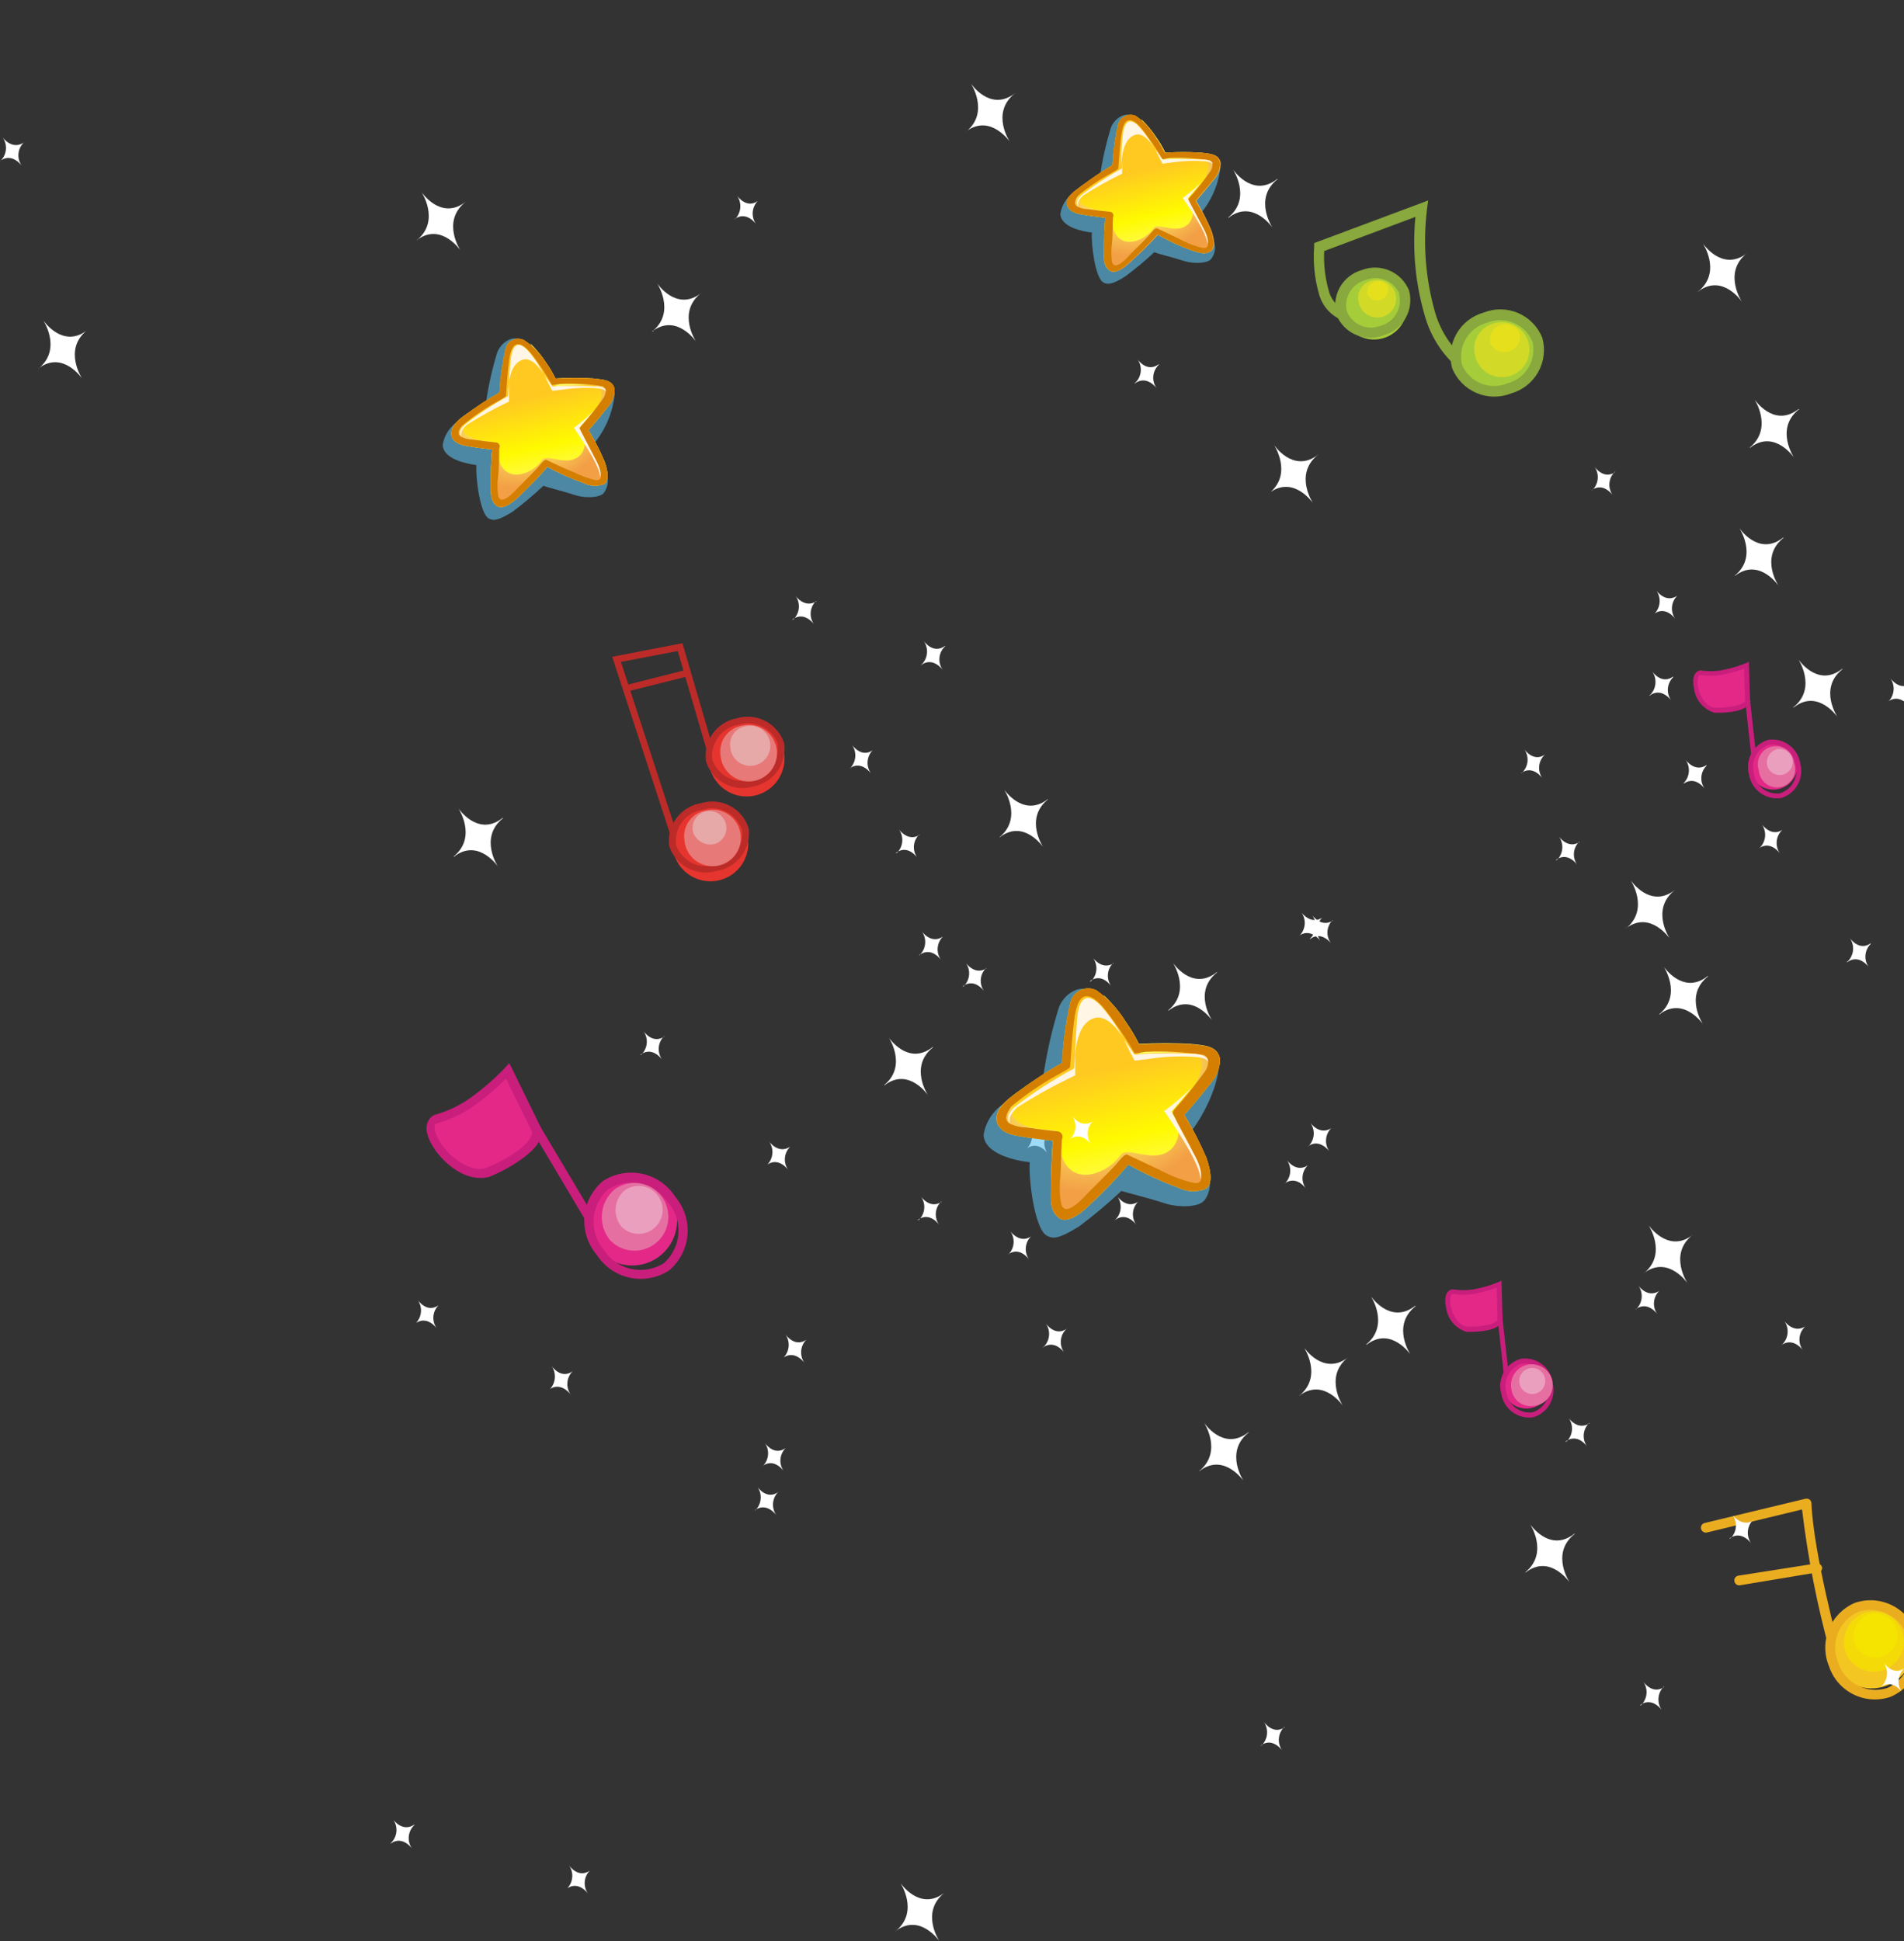 <svg width="519" height="529" viewBox="0 0 519 529" fill="none" xmlns="http://www.w3.org/2000/svg">
<rect x="0" y="0" width="519" height="529" fill="#333333" stroke="none"/>
<path d="M452.383 276.31C452.261 276.356 452.152 276.429 452.063 276.524L452.667 276.062C458.421 270.876 453.519 263.452 453.519 263.452C453.519 263.452 458.599 270.982 465.064 266.329L465.419 266.045C465.419 266.045 465.419 266.045 465.632 266.045L465.241 266.365C459.132 271.586 464.211 279.116 464.211 279.116C464.211 279.116 459.167 271.764 452.809 276.097L452.312 276.524L452.383 276.31Z" fill="white"/>
<path d="M318.544 275.245L318.26 275.458L318.828 274.996C324.618 269.81 319.716 262.387 319.716 262.387C319.716 262.387 324.76 269.917 331.26 265.264L331.58 264.98C331.58 264.98 331.58 264.98 331.793 264.98L331.402 265.299C325.293 270.521 330.372 278.051 330.372 278.051C330.372 278.051 325.364 270.698 319.006 275.067L318.473 275.458L318.544 275.245Z" fill="white"/>
<path d="M489.04 192.554C489.04 192.554 488.827 192.554 488.756 192.803L489.324 192.341C495.114 187.155 490.212 179.696 490.212 179.696C490.212 179.696 495.256 187.226 501.756 182.573L502.076 182.325H502.289L501.898 182.644C495.789 187.866 500.868 195.396 500.868 195.396C500.868 195.396 495.824 188.043 489.502 192.377L488.969 192.803L489.04 192.554Z" fill="white"/>
<path d="M272.581 228.039L272.262 228.252L272.83 227.826C278.62 222.604 273.718 215.181 273.718 215.181C273.718 215.181 278.762 222.675 285.262 218.058L285.582 217.773V217.951L285.795 217.773L285.369 218.093C279.295 223.315 284.339 230.845 284.339 230.845C284.339 230.845 279.33 223.492 272.972 227.826L272.439 228.252L272.581 228.039Z" fill="white"/>
<path d="M479.52 231.129L479.84 230.88C480.603 230.045 481.06 228.975 481.138 227.847C481.215 226.718 480.908 225.596 480.266 224.664C480.266 224.664 482.753 228.216 485.914 226.121L485.701 226.298C484.885 227.117 484.387 228.198 484.296 229.35C484.205 230.502 484.527 231.649 485.204 232.585C485.204 232.585 482.717 229.033 479.592 231.093L479.343 231.307L479.52 231.129Z" fill="white"/>
<path d="M450.785 167.37L451.069 167.157C451.844 166.328 452.309 165.257 452.387 164.125C452.464 162.993 452.15 161.869 451.496 160.941C451.496 160.941 453.982 164.493 457.179 162.362C456.358 163.176 455.853 164.256 455.755 165.408C455.658 166.56 455.973 167.709 456.646 168.649C456.646 168.649 454.195 165.097 451.069 167.157L450.821 167.37H450.785Z" fill="white"/>
<path d="M357.155 255.851H356.978L357.262 255.638C358.036 254.809 358.501 253.738 358.579 252.606C358.657 251.473 358.342 250.349 357.688 249.422C357.688 249.422 360.174 252.974 363.371 250.843H363.158C362.349 251.699 361.881 252.822 361.841 253.999C361.802 255.177 362.195 256.328 362.945 257.236C362.945 257.236 360.458 253.684 357.333 255.744L357.084 255.958L357.155 255.851Z" fill="white"/>
<path d="M458.776 213.546L459.06 213.298C459.823 212.462 460.28 211.393 460.358 210.264C460.435 209.135 460.128 208.014 459.487 207.082C459.487 207.082 461.973 210.634 465.17 208.503V208.68C464.357 209.493 463.86 210.569 463.769 211.714C463.678 212.86 463.998 214.001 464.673 214.932C464.673 214.932 462.186 211.38 459.06 213.475H458.812L458.776 213.546Z" fill="white"/>
<path d="M424.252 234.432L424.536 234.219C425.311 233.39 425.776 232.319 425.854 231.187C425.931 230.055 425.616 228.93 424.962 228.003C424.962 228.003 427.449 231.555 430.646 229.424H430.432C429.619 230.236 429.123 231.312 429.031 232.458C428.94 233.604 429.261 234.745 429.935 235.676C429.935 235.676 427.484 232.124 424.358 234.184L424.11 234.397L424.252 234.432Z" fill="white"/>
<path d="M472.984 156.75L472.665 156.963L473.269 156.537C479.058 151.351 474.121 143.927 474.121 143.927C474.121 143.927 479.165 151.458 485.665 146.804L486.02 146.52H486.233L485.843 146.84C479.733 152.061 484.777 159.592 484.777 159.592C484.777 159.592 479.769 152.239 473.411 156.572L472.878 156.963C472.925 156.898 472.961 156.826 472.984 156.75Z" fill="white"/>
<path d="M350.086 322.593L350.37 322.38C351.145 321.551 351.61 320.48 351.688 319.348C351.765 318.216 351.451 317.091 350.796 316.164C350.796 316.164 353.283 319.716 356.48 317.585H356.657H356.48C355.658 318.399 355.154 319.478 355.056 320.63C354.959 321.782 355.274 322.931 355.947 323.872C355.947 323.872 353.496 320.32 350.37 322.38L350.122 322.593H350.086Z" fill="white"/>
<path d="M303.874 332.503L304.158 332.254C304.93 331.431 305.394 330.366 305.472 329.24C305.549 328.114 305.236 326.996 304.585 326.074C304.585 326.074 307.071 329.626 310.268 327.495H310.445H310.232C309.416 328.313 308.918 329.395 308.827 330.547C308.736 331.699 309.058 332.845 309.735 333.782C309.735 333.782 307.284 330.23 304.158 332.325H303.91L303.874 332.503Z" fill="white"/>
<path d="M244.378 232.479L244.662 232.266C245.426 231.429 245.88 230.357 245.951 229.226C246.022 228.096 245.706 226.975 245.053 226.05C245.053 226.05 247.575 229.602 250.736 227.47H250.523C249.71 228.283 249.213 229.359 249.122 230.505C249.031 231.65 249.352 232.791 250.026 233.722C250.026 233.722 247.575 230.17 244.449 232.266L244.165 232.479H244.378Z" fill="white"/>
<path d="M301.602 291.229L301.886 290.98C302.658 290.157 303.121 289.092 303.199 287.966C303.277 286.84 302.963 285.721 302.312 284.8C302.312 284.8 304.798 288.352 307.96 286.221H308.173H307.96C307.147 287.033 306.65 288.109 306.559 289.255C306.468 290.4 306.788 291.541 307.462 292.472C307.462 292.472 304.976 288.92 301.886 291.016L301.602 291.229C301.566 291.3 301.602 291.229 301.602 291.229Z" fill="white"/>
<path d="M262.564 268.851L262.849 268.603C263.62 267.779 264.084 266.714 264.162 265.588C264.24 264.462 263.926 263.344 263.275 262.422C263.275 262.422 265.761 265.974 268.958 263.843H268.78C267.955 264.647 267.448 265.722 267.35 266.869C267.252 268.017 267.571 269.162 268.248 270.094C268.248 270.094 265.761 266.542 262.635 268.638L262.387 268.851H262.564Z" fill="white"/>
<path d="M241.146 295.598L240.826 295.846L241.394 295.385C247.184 290.199 242.282 282.775 242.282 282.775C242.282 282.775 247.326 290.27 253.826 285.652L254.181 285.368H254.395L254.004 285.688C247.894 290.909 252.938 298.439 252.938 298.439C252.938 298.439 247.93 291.087 241.572 295.42L241.039 295.846L241.146 295.598Z" fill="white"/>
<path d="M279.722 313.145L280.006 312.896C280.778 312.073 281.241 311.008 281.319 309.882C281.397 308.756 281.083 307.637 280.432 306.716C280.432 306.716 282.918 310.268 286.115 308.101C285.29 308.905 284.782 309.98 284.685 311.128C284.587 312.275 284.905 313.42 285.582 314.353C285.582 314.353 283.132 310.8 280.006 312.896L279.757 313.109L279.722 313.145Z" fill="white"/>
<path d="M250.488 332.503H250.31L250.63 332.29C251.396 331.463 251.856 330.399 251.933 329.275C252.011 328.151 251.701 327.034 251.056 326.109C251.056 326.109 253.543 329.661 256.704 327.495H256.491C255.682 328.317 255.188 329.398 255.097 330.548C255.006 331.698 255.324 332.843 255.994 333.782C255.994 333.782 253.543 330.23 250.417 332.29L250.133 332.503H250.488Z" fill="white"/>
<path d="M274.712 341.952L274.997 341.738C275.766 340.905 276.225 339.832 276.296 338.7C276.367 337.568 276.046 336.446 275.387 335.522C275.387 335.522 277.909 339.074 281.07 336.943H281.248H281.035C280.22 337.761 279.72 338.84 279.623 339.99C279.525 341.14 279.836 342.287 280.502 343.23C280.502 343.23 278.051 339.678 274.961 341.738L274.677 341.952H274.712Z" fill="white"/>
<path d="M207.757 399.636L208.041 399.423C208.816 398.594 209.281 397.523 209.359 396.391C209.436 395.259 209.121 394.134 208.467 393.207C208.467 393.207 210.954 396.936 214.151 394.628H214.328H214.151C213.338 395.439 212.84 396.512 212.742 397.656C212.645 398.8 212.955 399.942 213.618 400.879C213.618 400.879 211.167 397.327 208.041 399.387L207.792 399.6L207.757 399.636Z" fill="white"/>
<path d="M297.268 267.466L297.552 267.253C298.321 266.419 298.78 265.346 298.851 264.214C298.922 263.082 298.602 261.96 297.943 261.037C297.943 261.037 300.429 264.589 303.626 262.458H303.413C302.601 263.269 302.102 264.342 302.004 265.486C301.907 266.63 302.217 267.772 302.88 268.709C302.88 268.709 300.465 265.157 297.339 267.217L297.055 267.43L297.268 267.466Z" fill="white"/>
<g style="mix-blend-mode:multiply" opacity="0.6">
<path d="M273.682 300.713C277.033 298.056 280.598 295.68 284.338 293.609C285.246 287.269 286.648 281.011 288.53 274.89C289.631 271.338 293.822 268.212 297.019 269.952C300.507 272.471 303.403 275.72 305.508 279.472C306.855 281.521 308.042 283.67 309.06 285.901C309.226 285.881 309.393 285.881 309.558 285.901C314.29 285.638 319.033 285.638 323.766 285.901C327.318 286.363 331.509 286.327 332.113 290.376C332.539 293.076 329.662 302.276 323.979 309.237C325.941 312.428 327.628 315.778 329.023 319.254C329.631 320.495 329.89 321.878 329.771 323.255C329.652 324.632 329.16 325.95 328.348 327.069C326.82 329.093 321.244 329.058 318.082 328.099C310.978 325.861 308.03 325.328 305.686 324.547C302.01 327.993 298.144 331.23 294.106 334.244C288.778 337.547 287.002 337.796 285.226 336.659C282.03 334.741 280.36 321.527 280.68 316.732C277.128 316.342 268.425 314.637 268.106 309.309C268.382 307.565 269.021 305.899 269.982 304.419C270.942 302.938 272.203 301.675 273.682 300.713Z" fill="#5DC1EE"/>
</g>
<path d="M276.382 298.333C280.562 295.168 284.94 292.273 289.488 289.666C289.763 284.189 290.512 278.746 291.726 273.398C291.872 272.644 292.19 271.934 292.654 271.323C293.118 270.712 293.717 270.215 294.403 269.872C295.09 269.528 295.846 269.348 296.614 269.343C297.381 269.339 298.14 269.511 298.83 269.846C302.121 272.164 304.881 275.154 306.929 278.619C308.268 280.512 309.456 282.507 310.481 284.587C310.644 284.546 310.815 284.546 310.978 284.587C315.521 284.32 320.075 284.32 324.618 284.587C328.17 284.977 332.006 284.977 332.574 288.742C332.53 291.329 331.486 293.799 329.662 295.633C327.317 298.617 325.328 301.068 322.806 303.838C325.06 307.544 327.054 311.401 328.774 315.383C329.52 317.443 331.047 322.273 328.774 323.943C327.542 324.448 326.215 324.682 324.885 324.626C323.554 324.571 322.252 324.229 321.066 323.623C316.406 321.906 311.892 319.815 307.568 317.372C304.375 321.114 300.971 324.672 297.374 328.028C295.491 329.875 291.193 333.853 288.636 331.899C286.079 329.946 286.505 326.749 286.505 324.369C286.505 319.929 286.718 315.311 287.002 310.871C283.628 310.516 280.218 310.09 276.843 309.451C274.463 308.989 271.657 307.71 271.657 304.869C271.657 302.027 274.392 299.86 276.382 298.333Z" fill="url(#paint0_linear_15_2723)"/>
<path style="mix-blend-mode:multiply" d="M276.382 298.333L278.122 297.019C277.038 297.855 276.265 299.028 275.924 300.354C275.583 301.679 275.694 303.081 276.24 304.336C277.838 307.177 283.344 307.888 286.434 307.888C290.696 308.208 288.032 311.937 289.737 315.88C293.005 323.552 302.347 319.432 305.331 314.885C307.32 311.866 315.028 317.94 319.752 312.648C320.459 311.74 320.935 310.674 321.139 309.542C321.343 308.41 321.27 307.245 320.924 306.147C319.432 301.849 321.847 301.139 324.014 298.155C327.566 293.502 329.626 287.038 324.227 286.86C319.903 286.741 315.576 286.848 311.263 287.18C308.954 287.357 308.137 283.024 304.833 277.838C304.052 276.63 301.495 272.474 300.82 271.16C303.127 273.363 305.166 275.831 306.894 278.513C308.233 280.405 309.42 282.401 310.446 284.48C310.609 284.44 310.78 284.44 310.943 284.48C315.486 284.214 320.04 284.214 324.583 284.48C328.135 284.871 331.971 284.871 332.539 288.636C332.495 291.223 331.451 293.692 329.626 295.527C327.282 298.511 325.293 300.961 322.771 303.732C325.025 307.437 327.019 311.295 328.738 315.276C329.484 317.336 331.012 322.167 328.738 323.836C327.507 324.342 326.18 324.575 324.849 324.52C323.519 324.465 322.216 324.122 321.031 323.517C316.371 321.799 311.857 319.709 307.533 317.265C304.34 321.008 300.936 324.565 297.339 327.921C295.456 329.768 291.158 333.746 288.601 331.793C286.043 329.839 286.47 326.642 286.47 324.263C286.47 319.823 286.683 315.205 286.967 310.765C283.592 310.41 280.183 309.984 276.808 309.344C274.428 308.882 271.622 307.604 271.622 304.762C271.622 301.921 274.393 299.86 276.382 298.333Z" fill="url(#paint1_radial_15_2723)"/>
<g style="mix-blend-mode:multiply">
<path d="M276.382 298.333C280.562 295.168 284.94 292.273 289.488 289.666C289.763 284.189 290.512 278.746 291.726 273.398C291.872 272.644 292.19 271.934 292.654 271.323C293.118 270.712 293.717 270.215 294.403 269.872C295.09 269.528 295.846 269.348 296.614 269.343C297.381 269.339 298.14 269.511 298.83 269.846C302.121 272.164 304.881 275.154 306.929 278.619C308.268 280.512 309.456 282.507 310.481 284.587C310.644 284.546 310.815 284.546 310.978 284.587C315.521 284.32 320.075 284.32 324.618 284.587C328.17 284.977 332.006 284.977 332.574 288.742C332.53 291.329 331.486 293.799 329.662 295.633C327.317 298.617 325.328 301.068 322.806 303.838C325.06 307.544 327.054 311.401 328.774 315.383C329.52 317.443 331.047 322.273 328.774 323.943C327.542 324.448 326.215 324.682 324.885 324.626C323.554 324.571 322.252 324.229 321.066 323.623C316.406 321.906 311.892 319.815 307.568 317.372C304.375 321.114 300.971 324.672 297.374 328.028C295.491 329.875 291.193 333.853 288.636 331.899C286.079 329.946 286.505 326.749 286.505 324.369C286.505 319.929 286.718 315.311 287.002 310.871C283.628 310.516 280.218 310.09 276.843 309.451C274.463 308.989 271.657 307.71 271.657 304.869C271.657 302.027 274.392 299.86 276.382 298.333ZM275.138 306.183C276.515 306.844 278.016 307.207 279.543 307.248C282.455 307.639 285.368 308.065 288.316 308.314C288.56 308.342 288.792 308.429 288.994 308.568C289.196 308.708 289.36 308.894 289.472 309.112C289.584 309.33 289.641 309.572 289.638 309.816C289.635 310.061 289.571 310.302 289.453 310.516C289.24 314.068 289.275 317.372 289.027 320.817C288.757 323.183 288.829 325.575 289.24 327.921C290.234 332.397 295.633 326.039 297.019 324.653C300.215 321.385 302.844 319.041 305.757 315.525C306.396 314.85 306.964 314.53 307.213 314.637C309.841 315.915 316.271 318.863 317.869 319.716C320.195 320.843 322.636 321.712 325.151 322.309C329.981 323.41 326.074 315.56 325.151 313.855C323.694 310.729 321.847 307.852 320.355 304.762C319.858 303.661 319.325 303.306 320 302.489C323.046 299.096 325.904 295.539 328.56 291.833C329.413 290.518 329.91 288.281 328.134 287.499C322.859 286.687 317.517 286.401 312.186 286.647C310.41 286.895 309.344 287.18 309.238 287.002C307.525 284.006 305.639 281.112 303.59 278.335C302.524 276.95 298.297 270.165 295.278 271.728C293.396 272.723 292.969 276.737 292.721 278.655C292.223 282.74 291.975 286.505 291.691 290.767C291.691 291.122 290.199 291.833 288.139 293.005C283.728 295.454 279.554 298.308 275.671 301.53C275.138 302.347 273.185 304.833 275.138 306.183Z" fill="#D47F02"/>
</g>
<path d="M329.165 289.488C329.165 289.488 329.733 288.387 326.11 288.068C321.831 287.735 317.528 287.902 313.287 288.565L309.274 289.062C307.817 286.398 306.396 283.343 306.396 283.343L309.274 287.428C314.39 287.015 319.527 286.932 324.654 287.18C327.637 287.073 329.84 288.352 329.165 289.488Z" fill="#FFF6E6"/>
<path d="M306.112 282.917C306.112 282.917 302.241 275.813 297.872 277.589C293.503 279.365 293.183 286.008 292.792 290.021C293.183 286.256 293.005 284.942 293.609 277.589C294.213 270.237 297.552 270.734 301.246 275.494C303.133 277.784 304.765 280.273 306.112 282.917Z" fill="#FFF6E6"/>
<path d="M293.076 287.322C293.076 287.322 293.076 291.051 293.076 293.076C287.618 295.654 282.327 298.573 277.234 301.814C275.174 303.839 274.854 305.117 275.423 306.005C275.423 306.005 273.469 305.011 276.346 301.849C281.51 297.847 286.999 294.283 292.757 291.193L293.076 287.322Z" fill="#FFF6E6"/>
<path d="M324.903 296.273C322.583 298.664 320.051 300.84 317.337 302.773C317.337 302.773 327.638 317.265 327.141 321.279C327.141 321.279 328.277 319.645 325.542 314.672L319.291 302.915C319.291 302.915 323.163 298.51 324.903 296.273Z" fill="#FFF6E6"/>
<g style="mix-blend-mode:multiply" opacity="0.6">
<path d="M124.57 115.014C127.054 113.075 129.691 111.341 132.455 109.828C133.114 105.197 134.136 100.625 135.51 96.153C136.327 93.702 139.381 91.287 141.726 92.601C144.265 94.433 146.374 96.796 147.906 99.527C148.929 101.029 149.832 102.608 150.606 104.251C150.734 104.22 150.868 104.22 150.996 104.251C154.474 104.038 157.962 104.038 161.439 104.251C164.068 104.571 167.087 104.536 167.549 107.519C166.996 112.6 164.916 117.393 161.581 121.266C162.974 123.598 164.162 126.046 165.133 128.583C165.578 129.485 165.766 130.492 165.678 131.494C165.591 132.496 165.23 133.454 164.636 134.266C163.535 135.758 159.379 135.722 157.177 135.047C151.884 133.378 149.824 133.023 148.119 132.383C145.439 134.91 142.616 137.282 139.666 139.487C135.794 141.903 134.409 142.009 133.165 141.263C130.857 139.878 129.613 130.252 129.862 126.736C127.269 126.416 120.911 125.173 120.662 121.301C120.855 120.043 121.3 118.838 121.972 117.757C122.644 116.677 123.527 115.744 124.57 115.014Z" fill="#5DC1EE"/>
</g>
<path d="M126.559 113.273C129.605 110.975 132.797 108.875 136.114 106.986C136.341 103.042 136.888 99.121 137.748 95.265C137.841 94.712 138.063 94.188 138.398 93.738C138.732 93.287 139.168 92.922 139.671 92.673C140.173 92.423 140.727 92.296 141.288 92.302C141.849 92.308 142.401 92.447 142.898 92.707C145.279 94.308 147.3 96.389 148.83 98.817C149.812 100.181 150.668 101.631 151.387 103.15H151.778C155.09 102.955 158.411 102.955 161.724 103.15C164.245 103.47 167.087 103.434 167.549 106.169C167.518 108.063 166.754 109.871 165.418 111.213C163.713 113.38 162.256 115.156 160.409 117.216C162.049 119.917 163.497 122.73 164.743 125.634C165.311 127.126 166.412 130.643 164.743 131.886C163.837 132.246 162.866 132.41 161.892 132.367C160.919 132.325 159.965 132.076 159.095 131.637C155.681 130.431 152.368 128.958 149.185 127.233C147.196 129.648 144.674 132.135 141.761 135.012C140.376 136.326 137.25 139.239 135.368 137.818C133.485 136.397 133.84 134.053 133.805 132.312C133.805 129.08 133.805 125.741 134.16 122.473C131.709 122.224 129.223 121.905 126.772 121.443C125.031 121.123 123.007 120.164 123.007 118.104C123.007 116.044 124.96 114.41 126.559 113.273Z" fill="url(#paint2_linear_15_2723)"/>
<path style="mix-blend-mode:multiply" d="M126.559 113.274L127.837 112.35C125.99 114.268 125.6 116.222 126.452 117.678C127.624 119.738 131.531 120.164 133.876 120.342C137.002 120.591 135.048 123.326 136.291 126.203C138.671 131.815 145.491 128.831 147.693 125.457C149.114 123.29 154.797 127.695 158.349 123.859C158.851 123.186 159.19 122.406 159.338 121.579C159.486 120.753 159.439 119.904 159.202 119.099C158.1 115.938 159.876 115.547 161.439 113.274C163.926 109.722 165.56 105.139 161.617 105.033C158.454 104.942 155.289 105.013 152.133 105.246C150.464 105.246 149.86 102.227 147.48 98.462C146.912 97.538 145.029 94.519 144.532 93.56C146.158 95.145 147.6 96.908 148.83 98.817C149.812 100.181 150.668 101.631 151.387 103.15H151.778C155.09 102.955 158.411 102.955 161.724 103.15C164.245 103.47 167.087 103.435 167.549 106.17C167.518 108.063 166.754 109.871 165.418 111.213C163.713 113.38 162.256 115.156 160.409 117.216C162.049 119.917 163.497 122.73 164.743 125.635C165.311 127.126 166.412 130.643 164.743 131.886C163.837 132.246 162.866 132.41 161.892 132.368C160.919 132.325 159.965 132.076 159.095 131.637C155.681 130.431 152.368 128.958 149.185 127.233C147.196 129.648 144.674 132.135 141.761 135.012C140.376 136.326 137.25 139.239 135.368 137.818C133.485 136.397 133.84 134.053 133.805 132.312C133.805 129.08 133.805 125.741 134.16 122.473C131.709 122.225 129.223 121.905 126.772 121.443C125.031 121.124 123.007 120.164 123.007 118.104C123.007 116.044 124.96 114.41 126.559 113.274Z" fill="url(#paint3_radial_15_2723)"/>
<g style="mix-blend-mode:multiply">
<path d="M126.559 113.273C129.605 110.975 132.797 108.875 136.114 106.986C136.341 103.042 136.888 99.121 137.748 95.265C137.841 94.712 138.063 94.188 138.398 93.738C138.732 93.287 139.168 92.922 139.671 92.673C140.173 92.423 140.727 92.296 141.288 92.302C141.849 92.308 142.401 92.447 142.898 92.707C145.279 94.308 147.3 96.389 148.83 98.817C149.812 100.181 150.668 101.631 151.387 103.15H151.778C155.09 102.955 158.411 102.955 161.724 103.15C164.245 103.47 167.087 103.434 167.549 106.169C167.518 108.063 166.754 109.871 165.418 111.213C163.713 113.38 162.256 115.156 160.409 117.216C162.049 119.917 163.497 122.73 164.743 125.634C165.311 127.126 166.412 130.643 164.743 131.886C163.837 132.246 162.866 132.41 161.892 132.367C160.919 132.325 159.965 132.076 159.095 131.637C155.681 130.431 152.368 128.958 149.185 127.233C147.196 129.648 144.674 132.135 141.761 135.012C140.376 136.326 137.25 139.239 135.368 137.818C133.485 136.397 133.84 134.053 133.805 132.312C133.805 129.08 133.805 125.741 134.16 122.473C131.709 122.224 129.223 121.905 126.772 121.443C125.031 121.123 123.007 120.164 123.007 118.104C123.007 116.044 124.96 114.41 126.559 113.273ZM125.635 119.028C126.649 119.503 127.748 119.769 128.868 119.809C130.999 120.093 133.13 120.377 135.261 120.591C135.439 120.608 135.61 120.67 135.758 120.77C135.905 120.871 136.026 121.007 136.107 121.166C136.188 121.325 136.228 121.503 136.223 121.681C136.218 121.86 136.168 122.035 136.078 122.189C136.078 124.675 136.078 127.197 135.794 129.719C135.53 131.473 135.53 133.257 135.794 135.012C136.504 138.28 140.483 133.662 141.477 132.632C143.821 130.252 145.704 128.547 147.835 125.954C148.332 125.457 148.723 125.244 148.936 125.315C150.854 126.274 155.508 128.405 156.786 128.867C158.477 129.694 160.251 130.337 162.079 130.785C165.631 131.566 162.754 125.848 162.079 124.604C161.049 122.331 159.699 120.2 158.527 117.962C158.136 117.181 157.781 116.896 158.243 116.293C160.495 113.793 162.594 111.16 164.53 108.407C165.133 107.448 165.489 105.814 164.21 105.246C160.368 104.663 156.477 104.461 152.595 104.642C151.885 104.81 151.158 104.893 150.428 104.891C149.262 102.797 147.981 100.77 146.592 98.817C145.846 97.787 142.756 92.849 140.554 93.986C139.168 94.697 138.849 97.538 138.671 99.03C138.316 102.014 138.138 104.784 137.925 107.874C137.925 108.159 136.824 108.656 135.439 109.508C132.22 111.291 129.175 113.372 126.346 115.724C125.671 116.222 124.214 118.033 125.635 119.028Z" fill="#D47F02"/>
</g>
<path d="M165.062 106.844C165.062 106.844 165.488 106.063 162.824 105.814C159.707 105.574 156.573 105.693 153.483 106.169L150.57 106.525C149.469 104.571 148.474 102.333 148.474 102.333L150.57 105.317C154.296 105.099 158.032 105.099 161.759 105.317C164.032 105.175 165.559 105.921 165.062 106.844Z" fill="#FFF6E6"/>
<path d="M148.154 102.049C148.154 102.049 145.348 96.757 142.151 98.142C138.955 99.527 138.599 104.287 138.599 107.235C138.884 104.5 138.599 103.683 139.203 98.142C139.807 92.601 142.08 93.169 144.78 96.615C146.111 98.29 147.243 100.114 148.154 102.049Z" fill="#FFF6E6"/>
<path d="M138.742 105.282C138.742 105.282 138.742 107.981 138.742 109.437C134.755 111.329 130.887 113.464 127.163 115.831C125.671 117.323 125.422 118.246 125.848 118.921C125.848 118.921 124.428 118.175 126.523 115.866C130.289 112.902 134.293 110.253 138.494 107.946L138.742 105.282Z" fill="#FFF6E6"/>
<path d="M161.937 111.782C160.263 113.557 158.419 115.163 156.431 116.577C156.431 116.577 163.961 127.233 163.535 130.075C163.535 130.075 164.352 128.902 162.363 125.244C160.374 121.585 157.887 116.577 157.887 116.577C157.887 116.577 160.693 113.416 161.937 111.782Z" fill="#FFF6E6"/>
<g style="mix-blend-mode:multiply" opacity="0.6">
<path d="M292.543 52.534C294.868 50.73 297.326 49.103 299.896 47.668C300.53 43.351 301.492 39.088 302.773 34.916C303.519 32.643 306.325 30.405 308.563 31.578C310.915 33.312 312.886 35.513 314.352 38.042C315.303 39.445 316.146 40.917 316.874 42.447H317.229C320.471 42.251 323.721 42.251 326.962 42.447C329.448 42.766 332.254 42.731 332.681 45.537C332.156 50.275 330.212 54.745 327.104 58.36C328.485 60.525 329.674 62.807 330.656 65.179C331.082 66.023 331.265 66.968 331.183 67.909C331.102 68.85 330.759 69.75 330.194 70.507C329.164 71.893 325.293 71.857 323.09 71.218C318.153 69.691 316.199 69.335 314.636 68.731C312.143 71.079 309.51 73.273 306.751 75.303C303.199 77.576 301.849 77.647 300.713 76.937C298.546 75.658 297.409 66.671 297.622 63.368C295.207 63.119 289.24 61.947 289.027 58.324C289.202 57.175 289.602 56.071 290.206 55.078C290.81 54.084 291.604 53.22 292.543 52.534Z" fill="#5DC1EE"/>
</g>
<path d="M294.461 50.936C297.256 48.79 300.173 46.809 303.199 45.004C303.413 41.273 303.936 37.566 304.762 33.922C304.891 33.431 305.123 32.974 305.443 32.581C305.764 32.187 306.164 31.867 306.619 31.642C307.073 31.416 307.57 31.291 308.077 31.273C308.584 31.256 309.089 31.348 309.557 31.542C311.824 33.109 313.717 35.16 315.098 37.545C316.014 38.819 316.81 40.175 317.478 41.594H317.833C320.921 41.416 324.016 41.416 327.104 41.594C329.484 41.878 332.148 41.878 332.574 44.436C332.545 46.197 331.832 47.879 330.585 49.124C328.987 51.149 327.637 52.676 325.896 54.736C327.441 57.248 328.795 59.872 329.946 62.586C330.479 63.972 331.509 67.275 329.946 68.412C328.383 69.548 326.642 68.802 324.689 68.198C321.513 67.027 318.436 65.601 315.489 63.936C313.246 66.426 310.875 68.797 308.385 71.04C307.071 72.283 304.158 75.018 302.382 73.669C300.606 72.319 300.961 70.117 300.961 68.518C300.961 65.499 300.961 62.373 301.281 59.354C299.008 59.07 296.663 58.786 294.355 58.359C292.756 58.075 290.803 57.187 290.803 55.269C290.803 53.351 293.111 52.001 294.461 50.936Z" fill="url(#paint4_linear_15_2723)"/>
<path style="mix-blend-mode:multiply" d="M294.461 50.936L295.669 50.048C293.929 51.859 293.573 53.6 294.355 55.021C295.136 56.441 299.114 57.365 301.459 57.543C304.371 57.756 302.56 60.313 303.697 62.977C305.934 68.234 312.292 65.428 314.353 62.302C315.702 60.242 320.959 64.398 324.156 60.775C324.632 60.158 324.955 59.438 325.097 58.672C325.239 57.906 325.197 57.117 324.973 56.37C323.943 53.422 325.577 52.819 327.069 50.9C329.378 47.739 330.905 43.335 327.069 43.193C324.118 43.11 321.165 43.193 318.224 43.441C316.661 43.441 316.093 40.6 313.855 37.083C313.322 36.231 311.582 33.531 311.12 32.501C312.699 34.013 314.094 35.706 315.276 37.545C316.191 38.819 316.988 40.175 317.656 41.594H318.011C321.099 41.416 324.194 41.416 327.282 41.594C329.662 41.878 332.326 41.878 332.752 44.436C332.723 46.198 332.01 47.879 330.763 49.124C329.164 51.149 327.815 52.676 326.074 54.736C327.619 57.248 328.972 59.872 330.123 62.587C330.656 63.972 331.686 67.275 330.123 68.412C328.561 69.548 326.82 68.802 324.867 68.199C321.691 67.027 318.614 65.601 315.667 63.936C313.424 66.426 311.053 68.797 308.563 71.04C307.249 72.283 304.336 75.019 302.56 73.669C300.784 72.319 301.139 70.117 301.139 68.518C301.139 65.499 301.139 62.373 301.459 59.354C299.185 59.07 296.841 58.786 294.532 58.36C292.934 58.075 290.98 57.187 290.98 55.269C290.98 53.351 293.112 52.002 294.461 50.936Z" fill="url(#paint5_radial_15_2723)"/>
<g style="mix-blend-mode:multiply">
<path d="M294.461 50.936C297.256 48.79 300.173 46.809 303.199 45.004C303.413 41.273 303.936 37.566 304.762 33.922C304.891 33.431 305.123 32.974 305.443 32.581C305.764 32.187 306.164 31.867 306.619 31.642C307.073 31.416 307.57 31.291 308.077 31.273C308.584 31.256 309.089 31.348 309.557 31.542C311.824 33.109 313.717 35.16 315.098 37.545C316.014 38.819 316.81 40.175 317.478 41.594H317.833C320.921 41.416 324.016 41.416 327.104 41.594C329.484 41.878 332.148 41.878 332.574 44.436C332.545 46.197 331.832 47.879 330.585 49.124C328.987 51.149 327.637 52.676 325.896 54.736C327.441 57.248 328.795 59.872 329.946 62.586C330.479 63.972 331.509 67.275 329.946 68.412C328.383 69.548 326.642 68.802 324.689 68.198C321.513 67.027 318.436 65.601 315.489 63.936C313.246 66.426 310.875 68.797 308.385 71.04C307.071 72.283 304.158 75.018 302.382 73.669C300.606 72.319 300.961 70.117 300.961 68.518C300.961 65.499 300.961 62.373 301.281 59.354C299.008 59.07 296.663 58.786 294.355 58.359C292.756 58.075 290.803 57.187 290.803 55.269C290.803 53.351 293.111 52.001 294.461 50.936ZM293.609 56.299C294.551 56.756 295.581 56.998 296.628 57.01C298.617 57.294 300.606 57.542 302.595 57.72C302.759 57.742 302.915 57.802 303.05 57.897C303.186 57.991 303.296 58.117 303.373 58.263C303.45 58.41 303.49 58.572 303.491 58.737C303.491 58.902 303.452 59.065 303.377 59.212C303.199 61.556 303.377 63.901 303.093 66.316C302.863 67.954 302.863 69.615 303.093 71.253C303.767 74.308 307.462 70.01 308.385 69.016C310.587 66.813 312.328 65.215 314.352 62.8C314.779 62.338 315.169 62.125 315.347 62.196C317.123 63.084 321.527 65.073 322.7 65.748C324.278 66.512 325.933 67.107 327.637 67.524C330.94 68.269 328.276 62.906 327.637 61.734C326.642 59.603 325.399 57.649 324.369 55.553C324.014 54.807 323.659 54.559 324.12 53.99C326.222 51.649 328.179 49.182 329.981 46.602C330.55 45.714 330.869 44.187 329.697 43.654C326.102 43.102 322.461 42.912 318.828 43.086C317.585 43.263 316.874 43.441 316.803 43.299C315.632 41.258 314.339 39.289 312.932 37.403C312.221 36.444 309.38 31.826 307.284 32.927C306.005 33.566 305.721 36.479 305.543 37.616C305.224 40.422 305.046 42.979 304.833 45.856C304.833 46.141 303.803 46.638 302.524 47.419C299.504 49.072 296.649 51.011 293.999 53.209C293.609 53.671 292.294 55.34 293.609 56.299Z" fill="#D47F02"/>
</g>
<path d="M330.444 44.898C330.444 44.898 330.835 44.152 328.348 43.938C325.433 43.725 322.503 43.832 319.611 44.258L316.875 44.613C315.881 42.802 314.922 40.706 314.922 40.706L316.875 43.477C320.425 43.271 323.982 43.271 327.532 43.477C329.379 43.37 330.906 44.116 330.444 44.898Z" fill="#FFF6E6"/>
<path d="M314.637 40.422C314.637 40.422 312.008 35.485 309.06 36.87C306.112 38.255 305.863 42.589 305.508 45.324C305.757 42.766 305.508 41.772 306.041 36.87C306.574 31.968 308.74 32.217 311.262 35.449C312.571 36.974 313.703 38.642 314.637 40.422Z" fill="#FFF6E6"/>
<path d="M305.863 43.441C305.863 43.441 305.863 45.998 305.863 47.348C302.195 49.121 298.636 51.114 295.207 53.316C293.822 54.665 293.609 55.553 294 56.157C294 56.157 292.65 55.482 294.603 53.316C298.129 50.557 301.87 48.086 305.792 45.927L305.863 43.441Z" fill="#FFF6E6"/>
<path d="M327.531 49.515C325.959 51.155 324.234 52.642 322.38 53.955C322.38 53.955 329.484 63.865 329.058 66.565C329.058 66.565 329.839 65.463 327.957 62.054L323.73 54.062C323.73 54.062 326.358 51.042 327.531 49.515Z" fill="#FFF6E6"/>
<path d="M400.95 99.101C396.269 95.681 392.848 90.812 391.218 85.248C388.584 76.081 387.823 66.477 388.98 57.01L389.3 54.63L358.22 66.245V67.168C357.89 71.485 358.323 75.825 359.498 79.991C359.945 81.747 360.831 83.359 362.074 84.677C363.317 85.995 364.876 86.974 366.602 87.522L367.277 84.715C366.01 84.295 364.873 83.554 363.977 82.564C363.081 81.575 362.456 80.37 362.162 79.068C361.186 75.605 360.778 72.006 360.955 68.412L385.819 59.105C384.94 68.248 385.832 77.474 388.447 86.278C390.211 92.428 393.957 97.822 399.103 101.623L400.702 99.208L400.95 99.101Z" fill="#89A83D"/>
<path d="M397.186 99.882C398.397 102.488 400.531 104.551 403.176 105.675C405.82 106.799 408.787 106.902 411.503 105.966C414.22 105.03 416.492 103.12 417.883 100.605C419.273 98.091 419.682 95.15 419.031 92.352C417.804 89.793 415.682 87.772 413.067 86.67C410.452 85.568 407.524 85.462 404.836 86.371C402.148 87.28 399.885 89.142 398.476 91.605C397.067 94.068 396.608 96.962 397.186 99.74V99.882Z" fill="#A5CD3A"/>
<path d="M420.415 92.068C419.206 89.038 416.844 86.611 413.848 85.319C410.851 84.027 407.465 83.976 404.431 85.177C401.285 86.056 398.615 88.145 397.004 90.987C395.394 93.829 394.973 97.193 395.835 100.344C397.06 103.371 399.429 105.793 402.429 107.083C405.428 108.373 408.815 108.428 411.855 107.235C415 106.357 417.668 104.266 419.273 101.422C420.878 98.579 421.289 95.214 420.415 92.068ZM417.716 92.992C418.312 95.411 417.935 97.968 416.667 100.114C415.398 102.259 413.339 103.821 410.931 104.465C408.622 105.426 406.026 105.44 403.706 104.503C401.386 103.566 399.528 101.753 398.535 99.456C397.938 97.032 398.314 94.47 399.582 92.319C400.85 90.168 402.909 88.599 405.319 87.948C407.635 87.011 410.225 87.017 412.536 87.967C414.846 88.916 416.693 90.733 417.68 93.027L417.716 92.992Z" fill="#89A83D"/>
<path d="M402.051 96.792C402.353 98.283 403.101 99.647 404.197 100.703C405.293 101.758 406.684 102.456 408.185 102.702C409.687 102.948 411.227 102.731 412.602 102.08C413.978 101.429 415.122 100.375 415.884 99.058C416.646 97.742 416.989 96.224 416.868 94.707C416.746 93.191 416.166 91.747 415.205 90.568C414.243 89.389 412.945 88.531 411.484 88.107C410.023 87.683 408.467 87.715 407.024 88.196C405.236 88.696 403.715 89.875 402.786 91.481C401.857 93.087 401.593 94.994 402.051 96.792Z" fill="#D2D926"/>
<path d="M365.644 85.248C366.006 87.052 366.909 88.702 368.233 89.98C369.556 91.258 371.237 92.103 373.052 92.402C374.868 92.701 376.731 92.44 378.394 91.654C380.058 90.868 381.442 89.594 382.364 88.002C383.285 86.409 383.7 84.574 383.553 82.741C383.406 80.907 382.704 79.161 381.54 77.736C380.377 76.311 378.807 75.274 377.04 74.763C375.272 74.252 373.391 74.292 371.647 74.876C369.478 75.459 367.628 76.878 366.503 78.822C365.378 80.766 365.069 83.077 365.644 85.248Z" fill="#A5CD3A"/>
<path d="M384.079 79.139C383.084 76.71 381.176 74.769 378.765 73.733C376.354 72.697 373.632 72.648 371.185 73.598C368.66 74.319 366.521 76.005 365.231 78.293C363.941 80.58 363.605 83.283 364.294 85.817C365.274 88.257 367.181 90.211 369.597 91.249C372.014 92.288 374.743 92.327 377.188 91.358C379.718 90.645 381.864 88.96 383.155 86.67C384.446 84.38 384.778 81.673 384.079 79.139ZM381.344 80.062C381.59 80.97 381.654 81.917 381.531 82.849C381.408 83.781 381.102 84.68 380.629 85.492C380.157 86.305 379.528 87.016 378.779 87.584C378.029 88.152 377.175 88.565 376.265 88.8C374.534 89.47 372.61 89.437 370.904 88.706C369.198 87.976 367.846 86.608 367.136 84.893C366.692 83.085 366.976 81.175 367.926 79.575C368.876 77.974 370.416 76.81 372.215 76.333C373.936 75.619 375.869 75.611 377.596 76.308C379.323 77.006 380.708 78.354 381.451 80.062H381.344Z" fill="#89A83D"/>
<path d="M370.367 82.406C370.57 83.427 371.078 84.362 371.822 85.088C372.567 85.815 373.514 86.299 374.539 86.477C375.564 86.654 376.619 86.517 377.565 86.084C378.511 85.65 379.303 84.941 379.838 84.048C380.372 83.155 380.624 82.122 380.559 81.083C380.495 80.045 380.118 79.05 379.477 78.231C378.837 77.411 377.963 76.804 376.971 76.491C375.978 76.177 374.915 76.172 373.919 76.475C373.293 76.624 372.702 76.897 372.183 77.278C371.663 77.659 371.225 78.139 370.894 78.692C370.563 79.245 370.346 79.858 370.255 80.496C370.165 81.134 370.203 81.784 370.367 82.406Z" fill="#D2D926"/>
<path d="M406.208 93.489C406.652 94.436 407.429 95.187 408.392 95.598C409.354 96.009 410.434 96.052 411.425 95.719C412.417 95.385 413.252 94.699 413.77 93.79C414.288 92.88 414.454 91.813 414.235 90.789C413.791 89.842 413.014 89.091 412.051 88.68C411.089 88.269 410.009 88.226 409.018 88.559C408.026 88.893 407.191 89.58 406.673 90.489C406.155 91.398 405.989 92.466 406.208 93.489Z" fill="#E6E01C"/>
<path d="M372.747 80.204C373.063 80.858 373.607 81.374 374.276 81.656C374.945 81.937 375.694 81.965 376.382 81.734C377.071 81.503 377.651 81.029 378.015 80.401C378.379 79.773 378.501 79.034 378.359 78.322C378.043 77.668 377.5 77.152 376.831 76.871C376.161 76.589 375.413 76.561 374.724 76.792C374.036 77.023 373.456 77.497 373.092 78.125C372.728 78.753 372.605 79.492 372.747 80.204Z" fill="#E6E01C"/>
<path d="M185.38 229.85L169.254 180.371L184.741 177.423L192.875 205.235L194.615 204.738L186.019 175.292L166.874 178.986L183.675 230.419L185.38 229.85Z" fill="#BC2B28"/>
<path d="M188.008 184.171L187.546 182.431L171.065 186.587L171.491 188.327L188.008 184.171Z" fill="#BC2B28"/>
<path d="M193.193 207.295C193.311 209.41 194.077 211.438 195.385 213.103C196.694 214.769 198.482 215.992 200.509 216.608C202.536 217.224 204.703 217.202 206.717 216.545C208.731 215.889 210.495 214.629 211.769 212.937C213.044 211.245 213.768 209.203 213.843 207.086C213.918 204.969 213.342 202.88 212.191 201.102C211.04 199.323 209.37 197.942 207.408 197.144C205.446 196.345 203.286 196.169 201.221 196.639C198.753 197.009 196.529 198.333 195.028 200.326C193.526 202.318 192.868 204.821 193.193 207.295Z" fill="#E6352E"/>
<path d="M213.76 202.571C212.926 199.968 211.105 197.797 208.688 196.522C206.27 195.247 203.45 194.97 200.831 195.751C198.184 196.246 195.832 197.747 194.269 199.939C192.706 202.132 192.053 204.845 192.448 207.508C193.274 210.116 195.094 212.294 197.514 213.57C199.934 214.846 202.758 215.119 205.377 214.328C208.02 213.825 210.367 212.322 211.928 210.132C213.49 207.941 214.146 205.233 213.76 202.571ZM211.984 202.997C212.241 205.198 211.638 207.413 210.301 209.18C208.964 210.947 206.997 212.13 204.809 212.481C202.675 213.118 200.377 212.909 198.393 211.897C196.409 210.885 194.891 209.148 194.153 207.046C193.888 204.811 194.504 202.559 195.869 200.769C197.235 198.979 199.244 197.791 201.47 197.456C203.609 196.821 205.91 197.035 207.895 198.054C209.88 199.073 211.395 200.818 212.126 202.926L211.984 202.997Z" fill="#BC2B28"/>
<path d="M183.32 230.419C183.438 232.534 184.203 234.561 185.512 236.227C186.821 237.893 188.609 239.116 190.636 239.732C192.663 240.347 194.83 240.325 196.844 239.669C198.858 239.012 200.621 237.753 201.896 236.061C203.171 234.369 203.895 232.326 203.97 230.209C204.045 228.093 203.469 226.004 202.318 224.225C201.167 222.447 199.497 221.065 197.535 220.267C195.573 219.469 193.413 219.293 191.348 219.763C188.88 220.132 186.656 221.456 185.155 223.449C183.653 225.442 182.995 227.945 183.32 230.419Z" fill="#E6352E"/>
<path d="M204.063 225.694C203.245 223.081 201.426 220.897 199.004 219.62C196.582 218.342 193.753 218.074 191.134 218.874C188.433 219.304 186.008 220.776 184.38 222.975C182.753 225.173 182.053 227.923 182.431 230.632C183.287 233.214 185.117 235.361 187.532 236.615C189.947 237.869 192.756 238.131 195.361 237.345C198.066 236.924 200.497 235.454 202.126 233.253C203.755 231.052 204.451 228.298 204.063 225.588V225.694ZM202.287 226.085C202.561 228.328 201.944 230.589 200.569 232.382C199.194 234.175 197.171 235.357 194.934 235.675C192.796 236.329 190.486 236.123 188.497 235.102C186.507 234.081 184.994 232.324 184.278 230.205C184.004 227.977 184.612 225.73 185.973 223.945C187.334 222.159 189.339 220.977 191.56 220.65C193.694 220.004 195.996 220.209 197.982 221.223C199.969 222.236 201.486 223.978 202.216 226.085H202.287Z" fill="#BC2B28"/>
<path d="M196.391 205.697C196.48 207.273 197.051 208.783 198.027 210.024C199.003 211.265 200.336 212.177 201.846 212.635C203.357 213.094 204.972 213.078 206.473 212.589C207.974 212.1 209.288 211.162 210.239 209.902C211.19 208.642 211.731 207.12 211.789 205.543C211.847 203.965 211.419 202.408 210.563 201.082C209.707 199.755 208.465 198.723 207.004 198.126C205.543 197.528 203.934 197.394 202.394 197.74C200.549 198.013 198.886 199.001 197.763 200.489C196.64 201.978 196.147 203.848 196.391 205.697Z" fill="#E77978"/>
<path d="M186.551 228.82C186.646 230.4 187.224 231.911 188.208 233.151C189.191 234.39 190.532 235.297 192.049 235.747C193.566 236.198 195.184 236.171 196.685 235.671C198.186 235.17 199.496 234.219 200.438 232.948C201.38 231.677 201.908 230.147 201.95 228.565C201.993 226.984 201.547 225.428 200.675 224.108C199.802 222.788 198.544 221.769 197.073 221.189C195.601 220.608 193.986 220.495 192.448 220.864C190.622 221.162 188.986 222.16 187.885 223.645C186.783 225.131 186.305 226.987 186.551 228.82Z" fill="#E77978"/>
<path d="M199.055 203.601C199.13 204.726 199.55 205.8 200.258 206.676C200.967 207.553 201.929 208.19 203.013 208.499C204.097 208.808 205.25 208.775 206.314 208.404C207.378 208.033 208.302 207.342 208.959 206.426C209.616 205.51 209.973 204.413 209.983 203.286C209.993 202.159 209.654 201.057 209.014 200.129C208.373 199.202 207.461 198.495 206.404 198.106C205.346 197.716 204.194 197.663 203.104 197.953C201.83 198.188 200.696 198.907 199.941 199.96C199.186 201.014 198.868 202.319 199.055 203.601Z" fill="#E7A8A8"/>
<path d="M188.896 226.689C189.094 227.312 189.413 227.89 189.834 228.39C190.255 228.889 190.771 229.301 191.352 229.601C191.932 229.902 192.566 230.084 193.218 230.139C193.869 230.194 194.525 230.12 195.148 229.921C195.963 229.587 196.666 229.026 197.173 228.305C197.68 227.584 197.97 226.733 198.008 225.852C198.047 224.972 197.833 224.098 197.391 223.336C196.95 222.573 196.299 221.952 195.516 221.547C194.733 221.143 193.851 220.97 192.973 221.051C192.095 221.132 191.259 221.462 190.563 222.002C189.866 222.543 189.34 223.272 189.044 224.102C188.749 224.933 188.698 225.83 188.896 226.689Z" fill="#E7A8A8"/>
<path d="M501.406 449.577C501.406 449.577 494.302 423.221 493.769 409.688C493.762 409.491 493.715 409.298 493.629 409.121C493.543 408.943 493.422 408.786 493.272 408.658C492.934 408.444 492.528 408.368 492.136 408.445L464.643 415.052C464.475 415.093 464.317 415.167 464.177 415.27C464.038 415.373 463.92 415.503 463.831 415.651C463.742 415.8 463.683 415.965 463.658 416.136C463.633 416.307 463.641 416.482 463.684 416.65C463.768 416.984 463.977 417.273 464.268 417.458C464.558 417.643 464.909 417.709 465.247 417.645L491.212 411.358C492.785 424.556 495.35 437.617 498.884 450.43C498.925 450.597 499 450.755 499.103 450.892C499.207 451.03 499.337 451.146 499.487 451.232C499.636 451.319 499.801 451.374 499.972 451.394C500.143 451.415 500.317 451.401 500.483 451.353C500.785 451.227 501.03 450.995 501.174 450.701C501.318 450.407 501.35 450.071 501.264 449.755L501.406 449.577Z" fill="#EBAD20"/>
<path d="M496.682 427.164C496.606 426.826 496.408 426.527 496.127 426.324C495.846 426.121 495.5 426.028 495.155 426.063L473.843 429.402C473.67 429.427 473.504 429.488 473.356 429.579C473.208 429.671 473.08 429.792 472.98 429.935C472.88 430.078 472.811 430.24 472.776 430.411C472.741 430.582 472.741 430.758 472.777 430.929C472.83 431.273 473.016 431.581 473.296 431.788C473.575 431.994 473.925 432.081 474.269 432.03L495.581 428.478C495.661 428.508 495.749 428.508 495.829 428.478C496.117 428.381 496.361 428.185 496.517 427.925C496.673 427.664 496.732 427.357 496.682 427.057V427.164Z" fill="#EBAD20"/>
<path d="M499.843 453.662C500.808 455.661 502.333 457.337 504.233 458.484C506.133 459.632 508.325 460.202 510.544 460.124C512.762 460.047 514.91 459.326 516.725 458.049C518.541 456.772 519.946 454.995 520.768 452.933C521.591 450.872 521.796 448.615 521.359 446.439C520.921 444.263 519.86 442.262 518.304 440.678C516.749 439.095 514.766 437.998 512.598 437.522C510.43 437.046 508.171 437.212 506.095 437.998C503.19 439.248 500.901 441.599 499.728 444.536C498.556 447.473 498.598 450.756 499.843 453.662Z" fill="#F4C621"/>
<path d="M522.399 445.137C521.849 443.49 520.98 441.967 519.842 440.656C518.704 439.345 517.318 438.271 515.764 437.496C514.21 436.721 512.519 436.259 510.787 436.138C509.055 436.017 507.316 436.239 505.669 436.79C502.429 438.147 499.86 440.735 498.528 443.986C497.196 447.236 497.209 450.883 498.565 454.124C499.114 455.77 499.983 457.292 501.122 458.602C502.262 459.912 503.648 460.984 505.203 461.756C506.757 462.528 508.449 462.986 510.181 463.103C511.913 463.219 513.651 462.992 515.295 462.435C516.898 461.767 518.354 460.789 519.579 459.558C520.803 458.326 521.773 456.866 522.433 455.259C523.093 453.652 523.43 451.932 523.424 450.195C523.418 448.458 523.07 446.739 522.399 445.137ZM519.913 446.061C521.023 448.639 521.072 451.551 520.048 454.165C519.024 456.779 517.009 458.883 514.443 460.02C511.762 460.871 508.854 460.628 506.353 459.343C503.851 458.059 501.958 455.838 501.087 453.165C499.989 450.586 499.952 447.679 500.982 445.073C502.013 442.467 504.028 440.371 506.593 439.241C509.264 438.399 512.158 438.643 514.651 439.919C517.144 441.195 519.034 443.402 519.913 446.061Z" fill="#EBAD20"/>
<path d="M503.36 450.927C504.051 452.363 505.144 453.567 506.508 454.391C507.871 455.216 509.445 455.626 511.037 455.571C512.63 455.516 514.171 454.999 515.475 454.083C516.778 453.166 517.786 451.89 518.376 450.41C518.967 448.93 519.113 447.31 518.798 445.748C518.483 444.186 517.72 442.75 516.602 441.615C515.484 440.479 514.06 439.694 512.503 439.354C510.947 439.015 509.325 439.136 507.836 439.703C506.803 440.144 505.868 440.784 505.084 441.588C504.299 442.391 503.682 443.342 503.266 444.385C502.85 445.428 502.644 446.543 502.66 447.665C502.677 448.788 502.914 449.896 503.36 450.927Z" fill="#F4DB08"/>
<path d="M505.775 448.334C506.28 449.385 507.08 450.267 508.077 450.871C509.075 451.475 510.227 451.775 511.392 451.735C512.558 451.695 513.687 451.317 514.64 450.646C515.594 449.975 516.332 449.041 516.763 447.957C517.195 446.874 517.301 445.688 517.07 444.545C516.839 443.402 516.279 442.351 515.461 441.521C514.642 440.69 513.599 440.117 512.459 439.87C511.319 439.622 510.132 439.712 509.043 440.129C507.523 440.785 506.325 442.017 505.712 443.556C505.099 445.094 505.122 446.812 505.775 448.334Z" fill="#F4E400"/>
<path d="M476.04 181.969L474.726 182.111L477.603 207.97L478.917 207.828L476.04 181.969Z" fill="#C91E7C"/>
<path d="M477.247 210.918C477.682 212.091 478.444 213.115 479.443 213.869C480.442 214.622 481.636 215.072 482.884 215.166C484.132 215.261 485.38 214.995 486.481 214.4C487.582 213.806 488.489 212.908 489.095 211.813C489.701 210.718 489.98 209.473 489.898 208.224C489.817 206.976 489.379 205.777 488.636 204.77C487.893 203.763 486.877 202.99 485.709 202.544C484.54 202.097 483.267 201.996 482.042 202.251C480.272 202.787 478.781 203.993 477.885 205.611C476.99 207.229 476.761 209.133 477.247 210.918Z" fill="#E32888"/>
<path d="M490.71 208.041C490.402 206.044 489.32 204.249 487.697 203.045C486.075 201.842 484.043 201.326 482.043 201.612C480.09 202.166 478.437 203.472 477.445 205.243C476.453 207.014 476.203 209.106 476.75 211.06C477.066 213.06 478.155 214.855 479.784 216.058C481.412 217.261 483.448 217.775 485.453 217.489C487.399 216.927 489.043 215.619 490.028 213.849C491.013 212.078 491.258 209.991 490.71 208.041ZM489.395 208.325C489.862 209.931 489.681 211.656 488.891 213.13C488.101 214.604 486.764 215.71 485.168 216.211C483.509 216.413 481.836 215.958 480.508 214.942C479.18 213.926 478.303 212.431 478.064 210.776C477.599 209.175 477.781 207.454 478.571 205.986C479.362 204.518 480.698 203.419 482.291 202.926C483.947 202.713 485.62 203.16 486.949 204.17C488.279 205.18 489.157 206.673 489.395 208.325Z" fill="#C91E7C"/>
<path d="M479.45 209.995C479.499 210.7 479.7 211.387 480.038 212.009C480.376 212.631 480.844 213.172 481.41 213.597C481.975 214.022 482.626 214.321 483.317 214.473C484.008 214.624 484.724 214.625 485.416 214.476C486.108 214.327 486.759 214.031 487.326 213.608C487.894 213.185 488.364 212.645 488.704 212.025C489.044 211.404 489.247 210.718 489.299 210.012C489.351 209.307 489.251 208.598 489.005 207.934C488.955 207.228 488.755 206.541 488.417 205.92C488.079 205.298 487.611 204.756 487.045 204.331C486.479 203.906 485.829 203.608 485.138 203.456C484.446 203.305 483.731 203.303 483.039 203.453C482.347 203.602 481.696 203.898 481.128 204.321C480.561 204.744 480.091 205.284 479.751 205.904C479.411 206.525 479.208 207.211 479.156 207.917C479.104 208.622 479.204 209.331 479.45 209.995Z" fill="#E56FA1"/>
<path d="M481.759 208.822C481.982 209.472 482.39 210.042 482.931 210.465C483.472 210.887 484.124 211.144 484.808 211.204C485.492 211.263 486.179 211.124 486.785 210.801C487.392 210.478 487.891 209.987 488.224 209.386C488.557 208.785 488.708 208.101 488.66 207.416C488.612 206.731 488.366 206.075 487.953 205.526C487.539 204.978 486.976 204.561 486.33 204.327C485.685 204.092 484.985 204.05 484.316 204.205C483.845 204.34 483.405 204.566 483.021 204.871C482.637 205.177 482.318 205.554 482.08 205.983C481.842 206.412 481.692 206.884 481.637 207.371C481.582 207.858 481.623 208.351 481.759 208.822Z" fill="#EB9FBF"/>
<path d="M476.111 181.152C472.154 182.865 467.831 183.561 463.537 183.177C460.375 183.177 462.436 192.625 467.089 193.407C471.387 193.584 475.933 192.838 476.359 190.743L476.111 181.152Z" fill="#E32888"/>
<path d="M477.033 190.956L476.749 181.294V180.335L475.897 180.726L474.263 181.33C472.986 181.783 471.681 182.151 470.356 182.431C468.182 182.964 465.924 183.061 463.713 182.715C463.573 182.681 463.427 182.681 463.287 182.715C461.405 183.284 461.333 185.521 461.76 187.617C461.958 189.121 462.576 190.539 463.543 191.708C464.511 192.877 465.789 193.749 467.23 194.224C469.205 194.322 471.185 194.179 473.126 193.797C475.08 193.371 476.678 192.625 477.211 191.027L477.033 190.956ZM472.629 192.448C470.828 192.801 468.991 192.933 467.159 192.838C465.099 192.519 463.358 189.784 462.861 187.262C462.689 186.454 462.689 185.619 462.861 184.811C462.861 184.172 463.252 183.958 463.465 183.923C465.827 184.322 468.246 184.225 470.569 183.639C472.221 183.274 473.846 182.799 475.435 182.218L475.684 190.814C475.684 191.418 474.405 192.128 472.593 192.483L472.629 192.448Z" fill="#C91E7C"/>
<path d="M408.592 350.654L407.277 350.796L410.154 376.654L411.469 376.512L408.592 350.654Z" fill="#C91E7C"/>
<path d="M409.942 379.603C410.378 380.777 411.142 381.801 412.144 382.553C413.145 383.305 414.341 383.753 415.59 383.845C416.839 383.937 418.088 383.668 419.189 383.07C420.289 382.472 421.195 381.571 421.797 380.473C422.4 379.375 422.675 378.127 422.589 376.878C422.503 375.629 422.06 374.43 421.312 373.426C420.565 372.421 419.544 371.652 418.372 371.211C417.201 370.769 415.926 370.674 414.702 370.936C412.938 371.479 411.455 372.688 410.567 374.305C409.678 375.923 409.454 377.823 409.942 379.603Z" fill="#E32888"/>
<path d="M423.262 376.726C422.955 374.729 421.873 372.933 420.25 371.73C418.628 370.526 416.596 370.011 414.596 370.296C413.614 370.563 412.696 371.022 411.894 371.646C411.092 372.271 410.422 373.048 409.923 373.934C409.424 374.82 409.106 375.796 408.987 376.806C408.868 377.815 408.952 378.839 409.232 379.816C409.548 381.816 410.637 383.611 412.266 384.814C413.894 386.017 415.93 386.531 417.934 386.245C419.87 385.667 421.503 384.355 422.485 382.59C423.467 380.825 423.721 378.746 423.191 376.797L423.262 376.726ZM421.948 377.01C422.415 378.616 422.234 380.341 421.444 381.815C420.654 383.289 419.317 384.395 417.721 384.895C416.062 385.098 414.389 384.643 413.061 383.627C411.733 382.611 410.856 381.115 410.617 379.461C410.152 377.859 410.334 376.139 411.124 374.671C411.915 373.202 413.251 372.103 414.844 371.611C416.502 371.388 418.18 371.831 419.511 372.843C420.843 373.855 421.719 375.353 421.948 377.01Z" fill="#C91E7C"/>
<path d="M412.003 378.679C412.197 380.059 412.93 381.306 414.043 382.145C415.155 382.984 416.555 383.347 417.935 383.155C419.091 383.078 420.197 382.65 421.103 381.927C422.01 381.204 422.673 380.221 423.005 379.11C423.336 377.999 423.32 376.813 422.959 375.712C422.597 374.61 421.907 373.646 420.982 372.947C420.056 372.249 418.94 371.851 417.781 371.805C416.623 371.76 415.478 372.07 414.501 372.694C413.524 373.318 412.761 374.225 412.314 375.295C411.868 376.365 411.759 377.546 412.003 378.679Z" fill="#E56FA1"/>
<path d="M414.311 377.507C414.535 378.156 414.942 378.727 415.484 379.15C416.025 379.572 416.677 379.829 417.361 379.889C418.045 379.948 418.732 379.808 419.338 379.486C419.944 379.163 420.444 378.672 420.777 378.071C421.11 377.47 421.261 376.786 421.213 376.101C421.165 375.416 420.919 374.759 420.506 374.211C420.092 373.663 419.528 373.246 418.883 373.012C418.238 372.777 417.538 372.735 416.869 372.89C416.384 373.002 415.928 373.215 415.531 373.514C415.134 373.814 414.804 374.194 414.562 374.629C414.321 375.064 414.174 375.546 414.131 376.041C414.088 376.537 414.149 377.037 414.311 377.507Z" fill="#EB9FBF"/>
<path d="M408.663 349.908C404.701 351.602 400.383 352.297 396.089 351.933C392.928 351.933 394.988 361.345 399.641 362.162C403.939 362.34 408.486 361.594 408.912 359.498L408.663 349.908Z" fill="#E32888"/>
<path d="M409.587 359.64L409.302 349.979V349.02L408.45 349.411L406.816 350.015C405.539 350.468 404.234 350.836 402.909 351.116C400.735 351.648 398.478 351.745 396.267 351.4H395.698C393.78 352.004 393.745 354.241 394.171 356.337C394.369 357.841 394.987 359.259 395.955 360.428C396.922 361.597 398.2 362.469 399.641 362.944C401.616 363.042 403.597 362.899 405.537 362.518C407.491 362.056 409.089 361.345 409.622 359.747L409.587 359.64ZM405.182 361.132C403.393 361.485 401.568 361.616 399.748 361.523C397.687 361.203 395.911 358.468 395.414 355.946C395.242 355.138 395.242 354.303 395.414 353.495C395.414 352.856 395.805 352.643 396.018 352.607C398.381 352.993 400.797 352.896 403.122 352.323C404.774 351.958 406.399 351.484 407.988 350.903L408.201 359.498C408.201 360.102 406.958 360.813 405.147 361.168L405.182 361.132Z" fill="#C91E7C"/>
<path d="M138.954 293.04L136.859 294.319L161.687 336.091L163.818 334.812L138.954 293.04Z" fill="#C91E7C"/>
<path d="M163.642 341.241C165.288 342.909 167.379 344.068 169.666 344.581C171.952 345.094 174.338 344.938 176.539 344.133C178.739 343.327 180.662 341.906 182.077 340.038C183.492 338.171 184.341 335.935 184.521 333.599C184.702 331.262 184.207 328.923 183.095 326.861C181.983 324.798 180.301 323.098 178.25 321.964C176.2 320.831 173.866 320.311 171.528 320.466C169.19 320.622 166.945 321.446 165.063 322.842C162.448 325.102 160.832 328.303 160.565 331.749C160.299 335.195 161.405 338.606 163.642 341.241Z" fill="#E32888"/>
<path d="M184.065 326.145C183.056 324.56 181.742 323.192 180.199 322.118C178.657 321.045 176.917 320.288 175.081 319.892C173.244 319.495 171.347 319.467 169.499 319.809C167.651 320.151 165.89 320.856 164.316 321.883C162.883 323.091 161.703 324.572 160.844 326.239C159.985 327.905 159.465 329.726 159.313 331.595C159.161 333.464 159.381 335.344 159.959 337.128C160.537 338.911 161.463 340.563 162.682 341.987C163.695 343.564 165.009 344.925 166.55 345.992C168.091 347.059 169.827 347.81 171.66 348.203C173.492 348.596 175.384 348.623 177.227 348.281C179.069 347.94 180.826 347.237 182.396 346.214C183.827 345.008 185.006 343.532 185.865 341.869C186.723 340.207 187.245 338.391 187.4 336.526C187.555 334.662 187.341 332.785 186.768 331.003C186.196 329.222 185.278 327.571 184.065 326.145ZM182.076 327.602C184.112 329.972 185.133 333.047 184.921 336.164C184.708 339.281 183.278 342.189 180.94 344.26C178.297 345.916 175.111 346.471 172.064 345.807C169.017 345.143 166.351 343.313 164.636 340.708C162.614 338.33 161.604 335.254 161.823 332.14C162.042 329.026 163.473 326.121 165.808 324.05C168.464 322.403 171.663 321.871 174.709 322.57C177.755 323.268 180.403 325.14 182.076 327.779V327.602Z" fill="#C91E7C"/>
<path d="M166.376 338.08C167.62 339.343 169.201 340.221 170.93 340.61C172.659 340.999 174.463 340.882 176.128 340.273C177.793 339.664 179.247 338.589 180.317 337.177C181.388 335.764 182.029 334.073 182.164 332.306C182.3 330.539 181.924 328.77 181.082 327.211C180.24 325.651 178.966 324.367 177.414 323.512C175.862 322.656 174.096 322.265 172.328 322.386C170.56 322.506 168.864 323.133 167.442 324.191C165.473 325.901 164.257 328.317 164.057 330.917C163.858 333.517 164.691 336.09 166.376 338.08Z" fill="#E56FA1"/>
<path d="M169.431 334.315C170.313 335.206 171.432 335.825 172.656 336.098C173.879 336.371 175.156 336.286 176.332 335.854C177.509 335.422 178.537 334.66 179.293 333.66C180.049 332.66 180.501 331.463 180.596 330.213C180.69 328.963 180.424 327.712 179.827 326.609C179.231 325.507 178.33 324.599 177.231 323.994C176.133 323.389 174.884 323.113 173.634 323.199C172.383 323.284 171.183 323.727 170.177 324.476C168.803 325.699 167.957 327.409 167.817 329.244C167.678 331.08 168.257 332.897 169.431 334.315Z" fill="#EB9FBF"/>
<path d="M138.458 291.726C138.458 291.726 128.335 302.808 118.673 304.904C113.31 307.319 124.072 321.812 132.597 319.574C140.056 316.555 147.231 311.759 146.343 307.817L138.458 291.726Z" fill="#E32888"/>
<path d="M147.55 307.533L139.629 291.335L138.528 291.868L139.629 291.335L138.812 289.737L137.604 291.051C137.604 291.051 136.752 291.975 135.331 293.325C133.492 295.063 131.559 296.7 129.541 298.226C126.248 300.822 122.467 302.731 118.423 303.839C118.167 303.946 117.928 304.09 117.713 304.265C114.942 306.68 116.576 310.552 118.921 313.82C122.117 318.047 127.623 322.167 133.306 320.746C136.654 319.399 139.817 317.633 142.719 315.489C145.738 313.216 148.083 310.694 147.514 307.568L147.55 307.533ZM141.263 313.5C138.488 315.5 135.468 317.136 132.276 318.366C128.547 319.467 123.432 316.093 120.626 312.257C119.681 311.041 118.981 309.654 118.565 308.172C118.317 306.964 118.565 306.431 118.921 306.183C123.256 304.999 127.304 302.944 130.82 300.144C133.322 298.244 135.696 296.179 137.924 293.964L145.028 308.385C145.241 309.522 143.891 311.617 141.121 313.607L141.263 313.5Z" fill="#C91E7C"/>
<path d="M443.362 252.903L443.042 253.116L443.646 252.654C449.471 247.397 444.498 239.902 444.498 239.902C444.498 239.902 449.613 247.504 456.184 242.815L456.54 242.531C456.54 242.531 456.54 242.531 456.327 242.531H456.575L456.184 242.851C450.004 248.143 455.119 255.744 455.119 255.744C455.119 255.744 450.04 248.321 443.61 252.69L443.113 253.116L443.362 252.903Z" fill="white"/>
<path d="M354.318 380.242L353.998 380.455L354.602 379.993C360.427 374.736 355.454 367.242 355.454 367.242C355.454 367.242 360.569 374.843 367.141 370.154L367.496 369.87L367.318 370.048L367.531 369.87L367.105 370.19C360.96 375.482 366.039 383.084 366.039 383.084C366.039 383.084 360.996 375.66 354.566 380.064L354.034 380.491L354.318 380.242Z" fill="white"/>
<path d="M415.91 428.336L415.59 428.585L416.194 428.123C422.019 422.866 417.082 415.371 417.082 415.371C417.082 415.371 422.161 422.973 428.732 418.284L429.088 418H429.301L428.875 418.32C422.73 423.612 427.844 431.213 427.844 431.213C427.844 431.213 422.765 423.79 416.371 428.159L415.803 428.585L415.91 428.336Z" fill="white"/>
<path d="M477.07 121.834L476.75 122.082L477.354 121.621C483.179 116.364 478.242 108.834 478.242 108.834C478.242 108.834 483.321 116.47 489.893 111.746L490.248 111.498H490.461L490.035 111.817C483.89 117.074 489.005 124.675 489.005 124.675C489.005 124.675 483.925 117.252 477.532 121.656L476.999 122.082L477.07 121.834Z" fill="white"/>
<path d="M334.919 59.176L334.635 59.39L335.204 58.928C341.064 53.671 336.092 46.176 336.092 46.176C336.092 46.176 341.171 53.777 347.742 49.089L348.097 48.805H348.311L347.884 49.124C341.739 54.417 346.854 62.018 346.854 62.018C346.854 62.018 341.775 54.594 335.381 58.963L334.848 59.39L334.919 59.176Z" fill="white"/>
<path d="M346.143 134.266L345.823 134.479L346.427 134.017C352.252 128.76 347.28 121.266 347.28 121.266C347.28 121.266 352.395 128.867 358.93 124.178L359.321 123.894H359.143H359.356L358.93 124.214C352.785 129.506 357.9 137.107 357.9 137.107C357.9 137.107 352.821 129.684 346.392 134.053L345.859 134.443L346.143 134.266Z" fill="white"/>
<path d="M178.241 90.185C178.12 90.248 178.011 90.332 177.921 90.434L178.241 89.937C184.066 84.715 179.129 77.221 179.129 77.221C179.129 77.221 184.208 84.822 190.779 80.133L191.134 79.849H190.957H191.17L190.744 80.169C184.599 85.426 189.714 93.063 189.714 93.063C189.714 93.063 184.634 85.603 178.205 90.008L177.672 90.399L178.241 90.185Z" fill="white"/>
<path d="M10.656 100.309L10.336 100.522L10.94 100.06C16.765 94.803 11.793 87.308 11.793 87.308C11.793 87.308 16.908 94.91 23.443 90.221L23.834 89.937C23.834 89.937 23.834 89.937 23.834 90.115V89.937L23.408 90.257C17.298 95.549 22.378 103.15 22.378 103.15C22.378 103.15 17.334 95.727 10.905 100.096L10.372 100.522L10.656 100.309Z" fill="white"/>
<path d="M448.233 346.889C448.118 346.947 448.011 347.019 447.913 347.102L448.517 346.64C454.342 341.383 449.369 333.888 449.369 333.888C449.369 333.888 454.52 341.454 461.056 336.801L461.411 336.517H461.233H461.446L461.02 336.837C454.875 342.094 459.99 349.695 459.99 349.695C459.99 349.695 454.911 342.271 448.481 346.676L447.984 347.102L448.233 346.889Z" fill="white"/>
<path d="M503.461 262.103L503.781 261.889C504.567 261.052 505.039 259.968 505.117 258.822C505.195 257.676 504.873 256.538 504.207 255.602C504.207 255.602 506.729 259.367 509.926 257.059V257.236C509.102 258.056 508.596 259.142 508.498 260.3C508.401 261.458 508.718 262.613 509.393 263.559C509.393 263.559 506.907 260.007 503.745 262.067L503.497 262.28L503.461 262.103Z" fill="white"/>
<path d="M113.131 360.742L113.415 360.529C114.202 359.691 114.674 358.607 114.751 357.461C114.829 356.315 114.508 355.177 113.842 354.242C113.842 354.242 116.364 358.007 119.56 355.698H119.773H119.56C118.735 356.518 118.231 357.607 118.14 358.767C118.049 359.927 118.376 361.081 119.063 362.02C119.063 362.02 116.577 358.468 113.415 360.529L113.131 360.742Z" fill="white"/>
<path d="M433.948 133.555L434.268 133.342C435.017 132.504 435.46 131.436 435.524 130.314C435.589 129.192 435.271 128.08 434.623 127.162C434.623 127.162 437.109 130.891 440.342 128.618H440.129C439.305 129.438 438.799 130.523 438.701 131.682C438.604 132.84 438.921 133.995 439.596 134.941C439.596 134.941 437.145 131.389 433.984 133.484L433.7 133.662L433.948 133.555Z" fill="white"/>
<path d="M514.543 191.311L514.863 191.062C515.638 190.217 516.099 189.132 516.17 187.988C516.241 186.844 515.918 185.71 515.254 184.775C515.254 184.775 517.775 188.541 521.008 186.232C520.177 187.048 519.667 188.134 519.569 189.294C519.471 190.454 519.793 191.611 520.475 192.554C520.475 192.554 517.989 189.002 514.827 191.062L514.579 191.276C514.579 191.276 514.508 191.311 514.543 191.311Z" fill="white"/>
<path d="M449.613 189.464L449.932 189.251C450.706 188.407 451.17 187.325 451.248 186.182C451.325 185.039 451.012 183.904 450.358 182.964C450.358 182.964 452.845 186.693 456.077 184.385V184.562C455.247 185.378 454.736 186.465 454.639 187.625C454.541 188.785 454.862 189.941 455.544 190.885C455.544 190.885 453.058 187.333 449.897 189.393L449.648 189.606L449.613 189.464Z" fill="white"/>
<path d="M414.768 210.669L415.052 210.421C415.836 209.589 416.306 208.511 416.384 207.371C416.462 206.231 416.142 205.1 415.479 204.169C415.479 204.169 418 207.899 421.197 205.59L420.984 205.768C420.164 206.581 419.657 207.657 419.553 208.807C419.449 209.958 419.755 211.108 420.416 212.055C420.416 212.055 417.965 208.503 414.804 210.563L414.519 210.776L414.768 210.669Z" fill="white"/>
<path d="M327.039 400.737L326.755 400.95L327.323 400.524C333.148 395.231 328.211 387.737 328.211 387.737C328.211 387.737 333.29 395.338 339.861 390.649L340.217 390.365H340.43L340.003 390.685C333.858 395.977 338.973 403.579 338.973 403.579C338.973 403.579 333.894 396.155 327.465 400.524L326.932 400.95L327.039 400.737Z" fill="white"/>
<path d="M463.039 79.316L462.72 79.529L463.324 79.068C469.184 73.846 464.176 66.352 464.176 66.352C464.176 66.352 469.291 73.953 475.862 69.264L476.217 68.98H476.04H476.253L475.862 69.264C469.682 74.557 474.797 82.193 474.797 82.193C474.797 82.193 469.717 74.734 463.324 79.139L462.791 79.529L463.039 79.316Z" fill="white"/>
<path d="M343.734 475.72L344.054 475.507C344.834 474.666 345.302 473.583 345.38 472.439C345.457 471.294 345.14 470.158 344.48 469.22C344.48 469.22 347.002 472.985 350.234 470.676H350.021C349.201 471.505 348.698 472.596 348.601 473.758C348.503 474.921 348.818 476.08 349.488 477.034C349.488 477.034 347.038 473.482 343.876 475.542L343.592 475.755C343.592 475.755 343.699 475.755 343.734 475.72Z" fill="white"/>
<path d="M471.565 419.314L471.849 419.101C472.632 418.269 473.103 417.191 473.181 416.051C473.258 414.911 472.938 413.78 472.275 412.849C472.275 412.849 474.797 416.401 478.029 414.27H477.816C477.009 415.102 476.521 416.192 476.437 417.348C476.352 418.504 476.677 419.652 477.354 420.593C477.354 420.593 474.832 417.041 471.671 419.101L471.423 419.314C471.423 419.314 471.529 419.314 471.565 419.314Z" fill="white"/>
<path d="M291.513 310.587L291.798 310.339C292.581 309.507 293.052 308.429 293.129 307.289C293.207 306.149 292.887 305.017 292.224 304.087C292.224 304.087 294.746 307.817 297.943 305.508H298.12H297.907C297.088 306.332 296.589 307.42 296.498 308.578C296.407 309.736 296.73 310.888 297.41 311.83C297.41 311.83 294.888 308.278 291.762 310.339L291.513 310.552C291.513 310.552 291.442 310.623 291.513 310.587Z" fill="white"/>
<path d="M231.52 209.497L231.804 209.284C232.587 208.438 233.057 207.349 233.134 206.198C233.212 205.048 232.893 203.905 232.231 202.962C232.231 202.962 234.753 206.727 237.949 204.418H238.127H237.914C237.093 205.248 236.592 206.342 236.501 207.506C236.41 208.67 236.734 209.829 237.417 210.776C237.417 210.776 234.895 207.224 231.769 209.284L231.485 209.497H231.52Z" fill="white"/>
<path d="M113.736 65.357L113.416 65.57L114.02 65.108C119.881 59.887 114.908 52.357 114.908 52.357C114.908 52.357 120.023 59.958 126.558 55.269L126.914 54.985H126.736C126.736 54.985 126.914 54.985 126.949 54.985L126.558 55.305C120.414 60.597 125.493 68.198 125.493 68.198C125.493 68.198 120.414 60.775 114.02 65.144L113.487 65.57L113.736 65.357Z" fill="white"/>
<path d="M446.03 356.87H445.853L446.137 356.621C446.932 355.797 447.413 354.721 447.498 353.579C447.582 352.437 447.264 351.302 446.599 350.37C446.599 350.37 449.085 353.922 452.318 351.791H452.495H452.282C451.458 352.61 450.952 353.696 450.855 354.854C450.757 356.012 451.074 357.167 451.749 358.113C451.749 358.113 449.263 354.561 446.102 356.621L445.853 356.799L446.03 356.87Z" fill="white"/>
<path d="M106.596 502.325H106.418L106.702 502.111C107.497 501.287 107.979 500.211 108.063 499.069C108.148 497.927 107.83 496.792 107.164 495.86C107.164 495.86 109.651 499.412 112.883 497.281H113.061L112.847 497.458C112.024 498.278 111.518 499.364 111.42 500.522C111.322 501.68 111.64 502.835 112.315 503.781C112.315 503.781 109.828 500.229 106.667 502.289L106.418 502.467L106.596 502.325Z" fill="white"/>
<path d="M353.993 255.105L354.313 254.892C355.097 254.06 355.567 252.982 355.645 251.842C355.723 250.702 355.403 249.571 354.739 248.64C354.739 248.64 357.261 252.192 360.458 250.061H360.636H360.423C359.601 250.891 359.101 251.985 359.01 253.149C358.919 254.313 359.243 255.472 359.925 256.419C359.925 256.419 357.403 252.867 354.278 254.892L353.993 255.105Z" fill="white"/>
<path d="M213.369 370.119L213.654 369.906C214.434 369.065 214.902 367.982 214.979 366.838C215.057 365.693 214.739 364.557 214.08 363.619C214.08 363.619 216.602 367.384 219.834 365.075H220.012H219.799C218.977 365.905 218.477 366.999 218.386 368.163C218.295 369.327 218.619 370.486 219.301 371.433C219.301 371.433 216.815 367.881 213.654 369.906L213.369 370.119Z" fill="white"/>
<path d="M426.88 392.923L427.164 392.71C427.948 391.878 428.418 390.8 428.496 389.66C428.574 388.52 428.254 387.388 427.59 386.458C427.59 386.458 430.077 390.01 433.345 387.843H433.132C432.308 388.663 431.802 389.749 431.704 390.907C431.607 392.065 431.924 393.22 432.599 394.166C432.599 394.166 430.148 390.614 426.987 392.674L426.702 392.887L426.88 392.923Z" fill="white"/>
<path d="M263.488 35.769L263.168 35.982L263.772 35.52C269.597 30.299 264.66 22.768 264.66 22.768C264.66 22.768 269.739 30.37 276.31 25.681L276.666 25.397H276.488H276.701L276.31 25.716C270.13 31.009 275.245 38.61 275.245 38.61C275.245 38.61 270.165 31.222 263.772 35.52L263.239 35.946L263.488 35.769Z" fill="white"/>
<path d="M372.54 366.247L372.22 366.496L372.824 366.034C378.649 360.777 373.676 353.247 373.676 353.247C373.676 353.247 378.791 360.848 385.362 356.159L385.718 355.911H385.931L385.504 356.266C379.359 361.523 384.474 369.124 384.474 369.124C384.474 369.124 379.395 361.736 373.001 366.105L372.433 366.531L372.54 366.247Z" fill="white"/>
<path d="M309.309 104.393L309.629 104.145C310.412 103.313 310.883 102.235 310.961 101.095C311.038 99.955 310.718 98.824 310.055 97.893C310.055 97.893 312.541 101.623 315.774 99.314H315.951L315.774 99.492C314.955 100.316 314.456 101.404 314.365 102.562C314.274 103.72 314.597 104.872 315.276 105.814C315.276 105.814 312.754 102.262 309.593 104.322L309.344 104.536L309.309 104.393Z" fill="white"/>
<path d="M356.479 312.505L356.763 312.257C357.547 311.425 358.018 310.347 358.095 309.207C358.173 308.067 357.853 306.936 357.19 306.005C357.19 306.005 359.712 309.557 362.908 307.426H363.086H362.873C362.052 308.256 361.551 309.35 361.46 310.514C361.369 311.678 361.693 312.837 362.376 313.784C362.376 313.784 359.854 310.232 356.728 312.257L356.444 312.505H356.479Z" fill="white"/>
<path d="M200.191 59.816L200.475 59.603C201.25 58.759 201.714 57.677 201.791 56.534C201.868 55.391 201.555 54.256 200.902 53.316C200.902 53.316 203.423 57.045 206.62 54.736H206.798H206.585C205.773 55.564 205.278 56.651 205.187 57.807C205.096 58.963 205.415 60.115 206.087 61.059C206.087 61.059 203.601 57.507 200.44 59.567L200.191 59.78V59.816Z" fill="white"/>
<path d="M512.767 459.629L513.016 459.416C513.801 458.58 514.276 457.499 514.36 456.354C514.444 455.21 514.132 454.071 513.478 453.129C513.478 453.129 515.964 456.894 519.196 454.586L518.983 454.763C518.157 455.589 517.649 456.68 517.552 457.845C517.454 459.009 517.773 460.17 518.45 461.121C518.45 461.121 515.999 457.569 512.838 459.629L512.554 459.842L512.767 459.629Z" fill="white"/>
<path d="M0 43.903L0.285 43.69C1.068 42.858 1.539 41.78 1.616 40.64C1.694 39.5 1.374 38.368 0.711 37.438C0.711 37.438 3.233 40.99 6.465 38.859H6.643H6.465C5.635 39.675 5.124 40.761 5.026 41.921C4.929 43.081 5.25 44.238 5.932 45.181C5.932 45.181 3.446 41.63 0.285 43.69L0.036 43.903H0Z" fill="white"/>
<path d="M251.092 181.152L251.377 180.939C252.152 180.094 252.613 179.009 252.684 177.865C252.755 176.72 252.432 175.586 251.767 174.652C251.767 174.652 254.325 178.382 257.522 176.073H257.699L257.486 176.25C256.668 177.075 256.168 178.163 256.077 179.32C255.986 180.478 256.309 181.631 256.989 182.573C256.989 182.573 254.467 179.021 251.306 181.081L251.057 181.294L251.092 181.152Z" fill="white"/>
<path d="M447.203 464.744L447.487 464.531C448.271 463.699 448.742 462.622 448.819 461.482C448.897 460.342 448.577 459.21 447.914 458.28C447.914 458.28 450.436 462.009 453.668 459.7H453.455C452.648 460.532 452.16 461.622 452.075 462.778C451.991 463.934 452.316 465.083 452.993 466.023C452.993 466.023 450.471 462.471 447.31 464.496L447.026 464.709L447.203 464.744Z" fill="white"/>
<path d="M123.788 233.296L123.468 233.544L124.072 233.047C129.933 227.826 124.96 220.295 124.96 220.295C124.96 220.295 130.075 227.897 136.61 223.208L136.966 222.924H137.179L136.788 223.244C130.643 228.536 135.722 236.137 135.722 236.137C135.722 236.137 130.679 228.714 124.249 233.083L123.717 233.544L123.788 233.296Z" fill="white"/>
<path d="M250.559 260.327L250.843 260.113C251.626 259.283 252.099 258.208 252.183 257.07C252.267 255.931 251.957 254.799 251.305 253.862C251.305 253.862 253.791 257.414 257.024 255.247H257.201H257.024C256.2 256.067 255.694 257.153 255.596 258.311C255.499 259.469 255.816 260.624 256.491 261.57C256.491 261.57 254.004 258.018 250.843 260.113H250.594L250.559 260.327Z" fill="white"/>
<path d="M244.272 526.158L243.988 526.372L244.556 525.91C250.417 520.688 245.444 513.158 245.444 513.158C245.444 513.158 250.559 520.759 257.095 516.071L257.485 515.787H257.272C257.272 515.787 257.45 515.787 257.485 515.787L257.095 516.106C250.95 521.399 256.065 529 256.065 529C256.065 529 250.985 521.576 244.556 525.945L244.023 526.372L244.272 526.158Z" fill="white"/>
<path d="M174.688 287.499L174.972 287.251C175.755 286.419 176.226 285.341 176.304 284.201C176.381 283.061 176.061 281.929 175.398 280.999C175.398 280.999 177.92 284.729 181.152 282.42H180.975C180.156 283.244 179.657 284.332 179.566 285.49C179.475 286.648 179.798 287.8 180.477 288.742C180.477 288.742 177.955 285.19 174.83 287.251L174.546 287.464L174.688 287.499Z" fill="white"/>
<path d="M154.371 514.827L154.656 514.579C155.439 513.747 155.91 512.669 155.988 511.529C156.065 510.389 155.745 509.258 155.082 508.327C155.082 508.327 157.604 512.057 160.836 509.748H161.014H160.801C159.982 510.572 159.483 511.66 159.392 512.818C159.301 513.976 159.624 515.129 160.303 516.071C160.303 516.071 157.817 512.519 154.656 514.579L154.407 514.792L154.371 514.827Z" fill="white"/>
<path d="M284.338 367.135L284.622 366.922C285.408 366.085 285.881 365.001 285.958 363.855C286.036 362.709 285.715 361.571 285.049 360.635C285.049 360.635 287.57 364.4 290.803 362.091L290.59 362.269C289.765 363.089 289.261 364.178 289.169 365.338C289.078 366.498 289.406 367.652 290.092 368.592C290.092 368.592 287.606 365.04 284.445 367.1L284.196 367.313L284.338 367.135Z" fill="white"/>
<path d="M485.671 366.496L485.92 366.283C486.711 365.449 487.19 364.368 487.274 363.222C487.358 362.075 487.043 360.935 486.381 359.996C486.381 359.996 488.868 363.547 492.136 361.452L491.923 361.629C491.104 362.453 490.605 363.541 490.514 364.699C490.423 365.857 490.746 367.01 491.425 367.952C491.425 367.952 488.939 364.4 485.742 366.46L485.529 366.673L485.671 366.496Z" fill="white"/>
<path d="M208.929 317.585L209.213 317.336C209.997 316.504 210.467 315.427 210.545 314.287C210.623 313.147 210.303 312.015 209.639 311.085C209.639 311.085 212.161 314.637 215.394 312.505H215.571H215.394C214.563 313.321 214.053 314.408 213.955 315.568C213.857 316.728 214.179 317.885 214.861 318.828C214.861 318.828 212.375 315.276 209.213 317.336L208.965 317.549C208.965 317.549 208.894 317.585 208.929 317.585Z" fill="white"/>
<path d="M205.733 411.677L206.017 411.464C206.804 410.627 207.276 409.543 207.353 408.397C207.431 407.251 207.11 406.113 206.444 405.177C206.444 405.177 208.965 408.907 212.162 406.598H212.34H212.127C211.308 407.422 210.809 408.51 210.718 409.668C210.627 410.826 210.95 411.979 211.629 412.92C211.629 412.92 209.108 409.368 205.946 411.429L205.698 411.642L205.733 411.677Z" fill="white"/>
<path d="M149.647 378.75L149.931 378.537C150.705 377.693 151.169 376.611 151.247 375.468C151.324 374.326 151.01 373.191 150.357 372.25C150.357 372.25 152.879 376.015 156.076 373.706H156.289H156.076C155.255 374.536 154.754 375.63 154.663 376.794C154.572 377.958 154.896 379.117 155.579 380.064C155.579 380.064 153.057 376.512 149.895 378.537L149.647 378.75Z" fill="white"/>
<path d="M216.14 168.898L216.424 168.649C217.207 167.818 217.678 166.74 217.756 165.6C217.834 164.46 217.514 163.328 216.85 162.398C216.85 162.398 219.372 165.95 222.604 163.819H222.391C221.573 164.643 221.073 165.731 220.982 166.889C220.891 168.047 221.214 169.199 221.894 170.141C221.894 170.141 219.408 166.589 216.246 168.649L215.962 168.862L216.14 168.898Z" fill="white"/>
<defs>
<linearGradient id="paint0_linear_15_2723" x1="309.486" y1="330.869" x2="300.18" y2="288.565" gradientUnits="userSpaceOnUse">
<stop offset="0.11" stop-color="#FFFB74"/>
<stop offset="0.49" stop-color="#FFFA00"/>
<stop offset="0.93" stop-color="#FFC921"/>
</linearGradient>
<radialGradient id="paint1_radial_15_2723" cx="0" cy="0" r="1" gradientUnits="userSpaceOnUse" gradientTransform="translate(297.804 286.08) rotate(180) scale(45.346 45.795)">
<stop offset="0.41" stop-color="#FFFB62"/>
<stop offset="0.85" stop-color="#F39F46"/>
</radialGradient>
<linearGradient id="paint2_linear_15_2723" x1="150.712" y1="137.036" x2="143.892" y2="106.169" gradientUnits="userSpaceOnUse">
<stop offset="0.11" stop-color="#FFFB74"/>
<stop offset="0.49" stop-color="#FFFA00"/>
<stop offset="0.93" stop-color="#FFC921"/>
</linearGradient>
<radialGradient id="paint3_radial_15_2723" cx="0" cy="0" r="1" gradientUnits="userSpaceOnUse" gradientTransform="translate(141.747 104.674) rotate(180) scale(33.077 33.404)">
<stop offset="0.41" stop-color="#FFFB62"/>
<stop offset="0.85" stop-color="#F39F46"/>
</radialGradient>
<linearGradient id="paint4_linear_15_2723" x1="317.016" y1="73.1" x2="310.658" y2="44.294" gradientUnits="userSpaceOnUse">
<stop offset="0.11" stop-color="#FFFB74"/>
<stop offset="0.49" stop-color="#FFFA00"/>
<stop offset="0.93" stop-color="#FFC921"/>
</linearGradient>
<radialGradient id="paint5_radial_15_2723" cx="0" cy="0" r="1" gradientUnits="userSpaceOnUse" gradientTransform="translate(308.976 43.356) rotate(180) scale(30.924 31.231)">
<stop offset="0.41" stop-color="#FFFB62"/>
<stop offset="0.85" stop-color="#F39F46"/>
</radialGradient>
</defs>
</svg>
